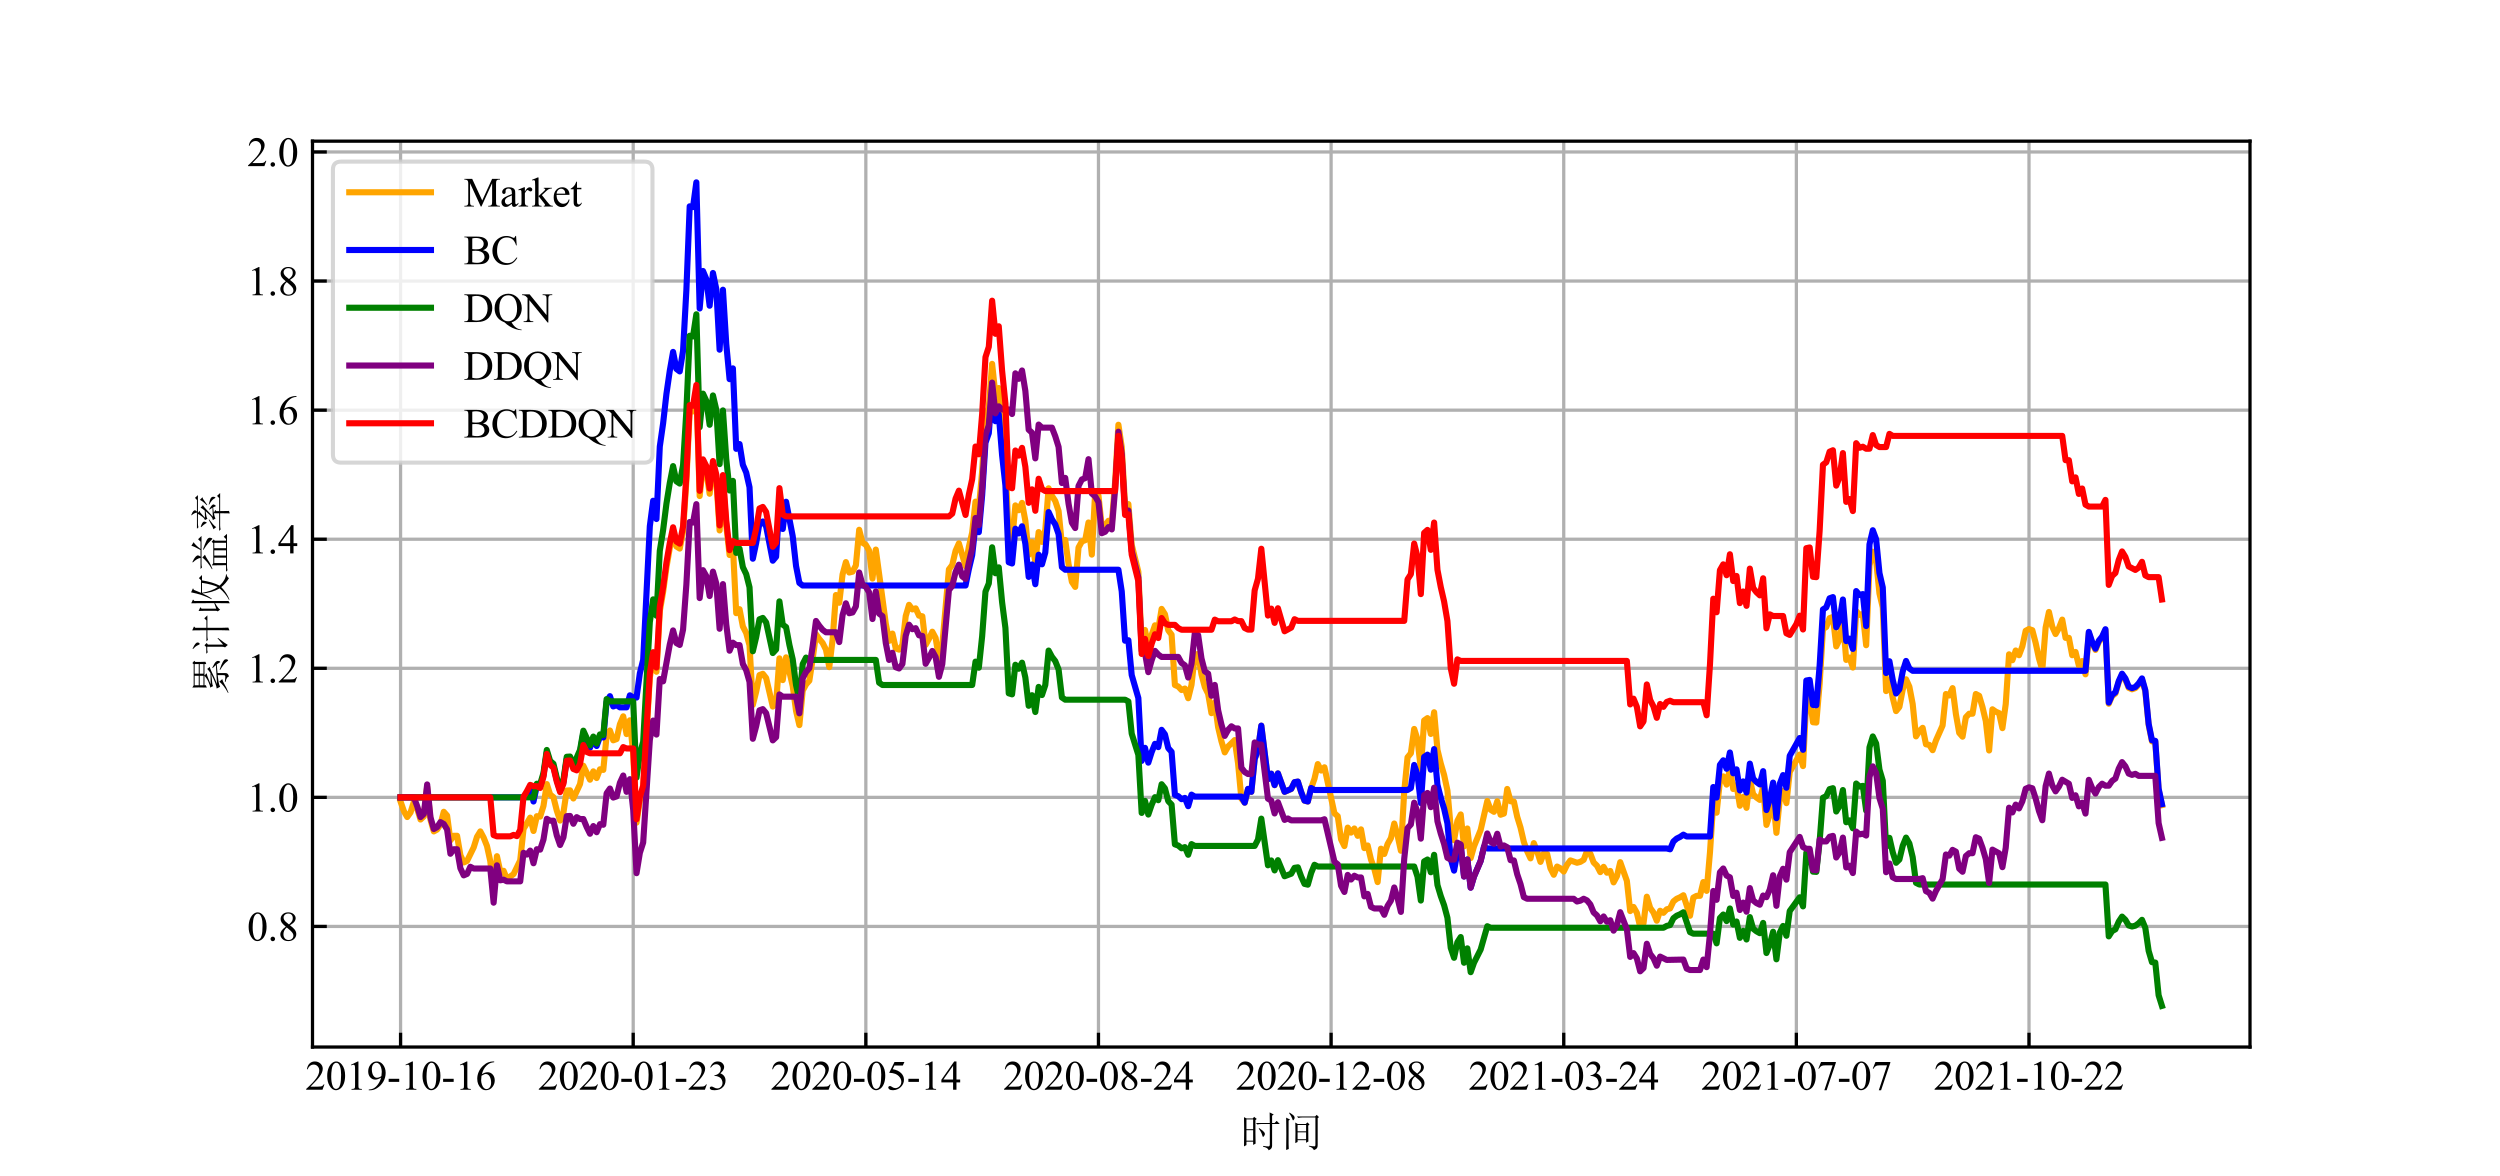 <?xml version="1.0" encoding="utf-8" standalone="no"?>
<!DOCTYPE svg PUBLIC "-//W3C//DTD SVG 1.1//EN"
  "http://www.w3.org/Graphics/SVG/1.1/DTD/svg11.dtd">
<svg xmlns:xlink="http://www.w3.org/1999/xlink" width="612pt" height="288pt" viewBox="0 0 612 288" xmlns="http://www.w3.org/2000/svg" version="1.1">
 <defs>
  <style type="text/css">*{stroke-linejoin: round; stroke-linecap: butt}</style>
 </defs>
 <g id="figure_1">
  <g id="patch_1">
   <path d="M 0 288 
L 612 288 
L 612 0 
L 0 0 
z
" style="fill: #ffffff"/>
  </g>
  <g id="axes_1">
   <g id="patch_2">
    <path d="M 76.5 256.32 
L 550.8 256.32 
L 550.8 34.56 
L 76.5 34.56 
z
" style="fill: #ffffff"/>
   </g>
   <g id="matplotlib.axis_1">
    <g id="xtick_1">
     <g id="line2d_1">
      <path d="M 98.059 256.32 
L 98.059 34.56 
" clip-path="url(#p38c2f31973)" style="fill: none; stroke: #b0b0b0; stroke-width: 0.8; stroke-linecap: square"/>
     </g>
     <g id="line2d_2">
      <defs>
       <path id="m9f8563cdb2" d="M 0 0 
L 0 -3.5 
" style="stroke: #000000; stroke-width: 0.8"/>
      </defs>
      <g>
       <use xlink:href="#m9f8563cdb2" x="98.059" y="256.32" style="stroke: #000000; stroke-width: 0.8"/>
      </g>
     </g>
     <g id="text_1">
      <!-- 2019-10-16 -->
      <g transform="translate(74.729 266.764)scale(0.1 -0.1)">
       <defs>
        <path id="TimesNewRomanPSMT-32" d="M 2934 816 
L 2638 0 
L 138 0 
L 138 116 
Q 1241 1122 1691 1759 
Q 2141 2397 2141 2925 
Q 2141 3328 1894 3587 
Q 1647 3847 1303 3847 
Q 991 3847 742 3664 
Q 494 3481 375 3128 
L 259 3128 
Q 338 3706 661 4015 
Q 984 4325 1469 4325 
Q 1984 4325 2329 3994 
Q 2675 3663 2675 3213 
Q 2675 2891 2525 2569 
Q 2294 2063 1775 1497 
Q 997 647 803 472 
L 1909 472 
Q 2247 472 2383 497 
Q 2519 522 2628 598 
Q 2738 675 2819 816 
L 2934 816 
z
" transform="scale(0.016)"/>
        <path id="TimesNewRomanPSMT-30" d="M 231 2094 
Q 231 2819 450 3342 
Q 669 3866 1031 4122 
Q 1313 4325 1613 4325 
Q 2100 4325 2488 3828 
Q 2972 3213 2972 2159 
Q 2972 1422 2759 906 
Q 2547 391 2217 158 
Q 1888 -75 1581 -75 
Q 975 -75 572 641 
Q 231 1244 231 2094 
z
M 844 2016 
Q 844 1141 1059 588 
Q 1238 122 1591 122 
Q 1759 122 1940 273 
Q 2122 425 2216 781 
Q 2359 1319 2359 2297 
Q 2359 3022 2209 3506 
Q 2097 3866 1919 4016 
Q 1791 4119 1609 4119 
Q 1397 4119 1231 3928 
Q 1006 3669 925 3112 
Q 844 2556 844 2016 
z
" transform="scale(0.016)"/>
        <path id="TimesNewRomanPSMT-31" d="M 750 3822 
L 1781 4325 
L 1884 4325 
L 1884 747 
Q 1884 391 1914 303 
Q 1944 216 2037 169 
Q 2131 122 2419 116 
L 2419 0 
L 825 0 
L 825 116 
Q 1125 122 1212 167 
Q 1300 213 1334 289 
Q 1369 366 1369 747 
L 1369 3034 
Q 1369 3497 1338 3628 
Q 1316 3728 1258 3775 
Q 1200 3822 1119 3822 
Q 1003 3822 797 3725 
L 750 3822 
z
" transform="scale(0.016)"/>
        <path id="TimesNewRomanPSMT-39" d="M 338 -88 
L 338 28 
Q 744 34 1094 217 
Q 1444 400 1770 856 
Q 2097 1313 2225 1859 
Q 1734 1544 1338 1544 
Q 891 1544 572 1889 
Q 253 2234 253 2806 
Q 253 3363 572 3797 
Q 956 4325 1575 4325 
Q 2097 4325 2469 3894 
Q 2925 3359 2925 2575 
Q 2925 1869 2578 1258 
Q 2231 647 1613 244 
Q 1109 -88 516 -88 
L 338 -88 
z
M 2275 2091 
Q 2331 2497 2331 2741 
Q 2331 3044 2228 3395 
Q 2125 3747 1936 3934 
Q 1747 4122 1506 4122 
Q 1228 4122 1018 3872 
Q 809 3622 809 3128 
Q 809 2469 1088 2097 
Q 1291 1828 1588 1828 
Q 1731 1828 1928 1897 
Q 2125 1966 2275 2091 
z
" transform="scale(0.016)"/>
        <path id="TimesNewRomanPSMT-2d" d="M 259 1672 
L 1875 1672 
L 1875 1200 
L 259 1200 
L 259 1672 
z
" transform="scale(0.016)"/>
        <path id="TimesNewRomanPSMT-36" d="M 2869 4325 
L 2869 4209 
Q 2456 4169 2195 4045 
Q 1934 3922 1679 3669 
Q 1425 3416 1258 3105 
Q 1091 2794 978 2366 
Q 1428 2675 1881 2675 
Q 2316 2675 2634 2325 
Q 2953 1975 2953 1425 
Q 2953 894 2631 456 
Q 2244 -75 1606 -75 
Q 1172 -75 869 213 
Q 275 772 275 1663 
Q 275 2231 503 2743 
Q 731 3256 1154 3653 
Q 1578 4050 1965 4187 
Q 2353 4325 2688 4325 
L 2869 4325 
z
M 925 2138 
Q 869 1716 869 1456 
Q 869 1156 980 804 
Q 1091 453 1309 247 
Q 1469 100 1697 100 
Q 1969 100 2183 356 
Q 2397 613 2397 1088 
Q 2397 1622 2184 2012 
Q 1972 2403 1581 2403 
Q 1463 2403 1327 2353 
Q 1191 2303 925 2138 
z
" transform="scale(0.016)"/>
       </defs>
       <use xlink:href="#TimesNewRomanPSMT-32"/>
       <use xlink:href="#TimesNewRomanPSMT-30" x="50"/>
       <use xlink:href="#TimesNewRomanPSMT-31" x="100"/>
       <use xlink:href="#TimesNewRomanPSMT-39" x="150"/>
       <use xlink:href="#TimesNewRomanPSMT-2d" x="200"/>
       <use xlink:href="#TimesNewRomanPSMT-31" x="233.301"/>
       <use xlink:href="#TimesNewRomanPSMT-30" x="283.301"/>
       <use xlink:href="#TimesNewRomanPSMT-2d" x="333.301"/>
       <use xlink:href="#TimesNewRomanPSMT-31" x="366.602"/>
       <use xlink:href="#TimesNewRomanPSMT-36" x="416.602"/>
      </g>
     </g>
    </g>
    <g id="xtick_2">
     <g id="line2d_3">
      <path d="M 155.008 256.32 
L 155.008 34.56 
" clip-path="url(#p38c2f31973)" style="fill: none; stroke: #b0b0b0; stroke-width: 0.8; stroke-linecap: square"/>
     </g>
     <g id="line2d_4">
      <g>
       <use xlink:href="#m9f8563cdb2" x="155.008" y="256.32" style="stroke: #000000; stroke-width: 0.8"/>
      </g>
     </g>
     <g id="text_2">
      <!-- 2020-01-23 -->
      <g transform="translate(131.678 266.764)scale(0.1 -0.1)">
       <defs>
        <path id="TimesNewRomanPSMT-33" d="M 325 3431 
Q 506 3859 782 4092 
Q 1059 4325 1472 4325 
Q 1981 4325 2253 3994 
Q 2459 3747 2459 3466 
Q 2459 3003 1878 2509 
Q 2269 2356 2469 2072 
Q 2669 1788 2669 1403 
Q 2669 853 2319 450 
Q 1863 -75 997 -75 
Q 569 -75 414 31 
Q 259 138 259 259 
Q 259 350 332 419 
Q 406 488 509 488 
Q 588 488 669 463 
Q 722 447 909 348 
Q 1097 250 1169 231 
Q 1284 197 1416 197 
Q 1734 197 1970 444 
Q 2206 691 2206 1028 
Q 2206 1275 2097 1509 
Q 2016 1684 1919 1775 
Q 1784 1900 1550 2001 
Q 1316 2103 1072 2103 
L 972 2103 
L 972 2197 
Q 1219 2228 1467 2375 
Q 1716 2522 1828 2728 
Q 1941 2934 1941 3181 
Q 1941 3503 1739 3701 
Q 1538 3900 1238 3900 
Q 753 3900 428 3381 
L 325 3431 
z
" transform="scale(0.016)"/>
       </defs>
       <use xlink:href="#TimesNewRomanPSMT-32"/>
       <use xlink:href="#TimesNewRomanPSMT-30" x="50"/>
       <use xlink:href="#TimesNewRomanPSMT-32" x="100"/>
       <use xlink:href="#TimesNewRomanPSMT-30" x="150"/>
       <use xlink:href="#TimesNewRomanPSMT-2d" x="200"/>
       <use xlink:href="#TimesNewRomanPSMT-30" x="233.301"/>
       <use xlink:href="#TimesNewRomanPSMT-31" x="283.301"/>
       <use xlink:href="#TimesNewRomanPSMT-2d" x="333.301"/>
       <use xlink:href="#TimesNewRomanPSMT-32" x="366.602"/>
       <use xlink:href="#TimesNewRomanPSMT-33" x="416.602"/>
      </g>
     </g>
    </g>
    <g id="xtick_3">
     <g id="line2d_5">
      <path d="M 211.956 256.32 
L 211.956 34.56 
" clip-path="url(#p38c2f31973)" style="fill: none; stroke: #b0b0b0; stroke-width: 0.8; stroke-linecap: square"/>
     </g>
     <g id="line2d_6">
      <g>
       <use xlink:href="#m9f8563cdb2" x="211.956" y="256.32" style="stroke: #000000; stroke-width: 0.8"/>
      </g>
     </g>
     <g id="text_3">
      <!-- 2020-05-14 -->
      <g transform="translate(188.626 266.764)scale(0.1 -0.1)">
       <defs>
        <path id="TimesNewRomanPSMT-35" d="M 2778 4238 
L 2534 3706 
L 1259 3706 
L 981 3138 
Q 1809 3016 2294 2522 
Q 2709 2097 2709 1522 
Q 2709 1188 2573 903 
Q 2438 619 2231 419 
Q 2025 219 1772 97 
Q 1413 -75 1034 -75 
Q 653 -75 479 54 
Q 306 184 306 341 
Q 306 428 378 495 
Q 450 563 559 563 
Q 641 563 702 538 
Q 763 513 909 409 
Q 1144 247 1384 247 
Q 1750 247 2026 523 
Q 2303 800 2303 1197 
Q 2303 1581 2056 1914 
Q 1809 2247 1375 2428 
Q 1034 2569 447 2591 
L 1259 4238 
L 2778 4238 
z
" transform="scale(0.016)"/>
        <path id="TimesNewRomanPSMT-34" d="M 2978 1563 
L 2978 1119 
L 2409 1119 
L 2409 0 
L 1894 0 
L 1894 1119 
L 100 1119 
L 100 1519 
L 2066 4325 
L 2409 4325 
L 2409 1563 
L 2978 1563 
z
M 1894 1563 
L 1894 3666 
L 406 1563 
L 1894 1563 
z
" transform="scale(0.016)"/>
       </defs>
       <use xlink:href="#TimesNewRomanPSMT-32"/>
       <use xlink:href="#TimesNewRomanPSMT-30" x="50"/>
       <use xlink:href="#TimesNewRomanPSMT-32" x="100"/>
       <use xlink:href="#TimesNewRomanPSMT-30" x="150"/>
       <use xlink:href="#TimesNewRomanPSMT-2d" x="200"/>
       <use xlink:href="#TimesNewRomanPSMT-30" x="233.301"/>
       <use xlink:href="#TimesNewRomanPSMT-35" x="283.301"/>
       <use xlink:href="#TimesNewRomanPSMT-2d" x="333.301"/>
       <use xlink:href="#TimesNewRomanPSMT-31" x="366.602"/>
       <use xlink:href="#TimesNewRomanPSMT-34" x="416.602"/>
      </g>
     </g>
    </g>
    <g id="xtick_4">
     <g id="line2d_7">
      <path d="M 268.905 256.32 
L 268.905 34.56 
" clip-path="url(#p38c2f31973)" style="fill: none; stroke: #b0b0b0; stroke-width: 0.8; stroke-linecap: square"/>
     </g>
     <g id="line2d_8">
      <g>
       <use xlink:href="#m9f8563cdb2" x="268.905" y="256.32" style="stroke: #000000; stroke-width: 0.8"/>
      </g>
     </g>
     <g id="text_4">
      <!-- 2020-08-24 -->
      <g transform="translate(245.575 266.764)scale(0.1 -0.1)">
       <defs>
        <path id="TimesNewRomanPSMT-38" d="M 1228 2134 
Q 725 2547 579 2797 
Q 434 3047 434 3316 
Q 434 3728 753 4026 
Q 1072 4325 1600 4325 
Q 2113 4325 2425 4047 
Q 2738 3769 2738 3413 
Q 2738 3175 2569 2928 
Q 2400 2681 1866 2347 
Q 2416 1922 2594 1678 
Q 2831 1359 2831 1006 
Q 2831 559 2490 242 
Q 2150 -75 1597 -75 
Q 994 -75 656 303 
Q 388 606 388 966 
Q 388 1247 577 1523 
Q 766 1800 1228 2134 
z
M 1719 2469 
Q 2094 2806 2194 3001 
Q 2294 3197 2294 3444 
Q 2294 3772 2109 3958 
Q 1925 4144 1606 4144 
Q 1288 4144 1088 3959 
Q 888 3775 888 3528 
Q 888 3366 970 3203 
Q 1053 3041 1206 2894 
L 1719 2469 
z
M 1375 2016 
Q 1116 1797 991 1539 
Q 866 1281 866 981 
Q 866 578 1086 336 
Q 1306 94 1647 94 
Q 1984 94 2187 284 
Q 2391 475 2391 747 
Q 2391 972 2272 1150 
Q 2050 1481 1375 2016 
z
" transform="scale(0.016)"/>
       </defs>
       <use xlink:href="#TimesNewRomanPSMT-32"/>
       <use xlink:href="#TimesNewRomanPSMT-30" x="50"/>
       <use xlink:href="#TimesNewRomanPSMT-32" x="100"/>
       <use xlink:href="#TimesNewRomanPSMT-30" x="150"/>
       <use xlink:href="#TimesNewRomanPSMT-2d" x="200"/>
       <use xlink:href="#TimesNewRomanPSMT-30" x="233.301"/>
       <use xlink:href="#TimesNewRomanPSMT-38" x="283.301"/>
       <use xlink:href="#TimesNewRomanPSMT-2d" x="333.301"/>
       <use xlink:href="#TimesNewRomanPSMT-32" x="366.602"/>
       <use xlink:href="#TimesNewRomanPSMT-34" x="416.602"/>
      </g>
     </g>
    </g>
    <g id="xtick_5">
     <g id="line2d_9">
      <path d="M 325.853 256.32 
L 325.853 34.56 
" clip-path="url(#p38c2f31973)" style="fill: none; stroke: #b0b0b0; stroke-width: 0.8; stroke-linecap: square"/>
     </g>
     <g id="line2d_10">
      <g>
       <use xlink:href="#m9f8563cdb2" x="325.853" y="256.32" style="stroke: #000000; stroke-width: 0.8"/>
      </g>
     </g>
     <g id="text_5">
      <!-- 2020-12-08 -->
      <g transform="translate(302.524 266.764)scale(0.1 -0.1)">
       <use xlink:href="#TimesNewRomanPSMT-32"/>
       <use xlink:href="#TimesNewRomanPSMT-30" x="50"/>
       <use xlink:href="#TimesNewRomanPSMT-32" x="100"/>
       <use xlink:href="#TimesNewRomanPSMT-30" x="150"/>
       <use xlink:href="#TimesNewRomanPSMT-2d" x="200"/>
       <use xlink:href="#TimesNewRomanPSMT-31" x="233.301"/>
       <use xlink:href="#TimesNewRomanPSMT-32" x="283.301"/>
       <use xlink:href="#TimesNewRomanPSMT-2d" x="333.301"/>
       <use xlink:href="#TimesNewRomanPSMT-30" x="366.602"/>
       <use xlink:href="#TimesNewRomanPSMT-38" x="416.602"/>
      </g>
     </g>
    </g>
    <g id="xtick_6">
     <g id="line2d_11">
      <path d="M 382.802 256.32 
L 382.802 34.56 
" clip-path="url(#p38c2f31973)" style="fill: none; stroke: #b0b0b0; stroke-width: 0.8; stroke-linecap: square"/>
     </g>
     <g id="line2d_12">
      <g>
       <use xlink:href="#m9f8563cdb2" x="382.802" y="256.32" style="stroke: #000000; stroke-width: 0.8"/>
      </g>
     </g>
     <g id="text_6">
      <!-- 2021-03-24 -->
      <g transform="translate(359.472 266.764)scale(0.1 -0.1)">
       <use xlink:href="#TimesNewRomanPSMT-32"/>
       <use xlink:href="#TimesNewRomanPSMT-30" x="50"/>
       <use xlink:href="#TimesNewRomanPSMT-32" x="100"/>
       <use xlink:href="#TimesNewRomanPSMT-31" x="150"/>
       <use xlink:href="#TimesNewRomanPSMT-2d" x="200"/>
       <use xlink:href="#TimesNewRomanPSMT-30" x="233.301"/>
       <use xlink:href="#TimesNewRomanPSMT-33" x="283.301"/>
       <use xlink:href="#TimesNewRomanPSMT-2d" x="333.301"/>
       <use xlink:href="#TimesNewRomanPSMT-32" x="366.602"/>
       <use xlink:href="#TimesNewRomanPSMT-34" x="416.602"/>
      </g>
     </g>
    </g>
    <g id="xtick_7">
     <g id="line2d_13">
      <path d="M 439.75 256.32 
L 439.75 34.56 
" clip-path="url(#p38c2f31973)" style="fill: none; stroke: #b0b0b0; stroke-width: 0.8; stroke-linecap: square"/>
     </g>
     <g id="line2d_14">
      <g>
       <use xlink:href="#m9f8563cdb2" x="439.75" y="256.32" style="stroke: #000000; stroke-width: 0.8"/>
      </g>
     </g>
     <g id="text_7">
      <!-- 2021-07-07 -->
      <g transform="translate(416.421 266.764)scale(0.1 -0.1)">
       <defs>
        <path id="TimesNewRomanPSMT-37" d="M 644 4238 
L 2916 4238 
L 2916 4119 
L 1503 -88 
L 1153 -88 
L 2419 3728 
L 1253 3728 
Q 900 3728 750 3644 
Q 488 3500 328 3200 
L 238 3234 
L 644 4238 
z
" transform="scale(0.016)"/>
       </defs>
       <use xlink:href="#TimesNewRomanPSMT-32"/>
       <use xlink:href="#TimesNewRomanPSMT-30" x="50"/>
       <use xlink:href="#TimesNewRomanPSMT-32" x="100"/>
       <use xlink:href="#TimesNewRomanPSMT-31" x="150"/>
       <use xlink:href="#TimesNewRomanPSMT-2d" x="200"/>
       <use xlink:href="#TimesNewRomanPSMT-30" x="233.301"/>
       <use xlink:href="#TimesNewRomanPSMT-37" x="283.301"/>
       <use xlink:href="#TimesNewRomanPSMT-2d" x="333.301"/>
       <use xlink:href="#TimesNewRomanPSMT-30" x="366.602"/>
       <use xlink:href="#TimesNewRomanPSMT-37" x="416.602"/>
      </g>
     </g>
    </g>
    <g id="xtick_8">
     <g id="line2d_15">
      <path d="M 496.699 256.32 
L 496.699 34.56 
" clip-path="url(#p38c2f31973)" style="fill: none; stroke: #b0b0b0; stroke-width: 0.8; stroke-linecap: square"/>
     </g>
     <g id="line2d_16">
      <g>
       <use xlink:href="#m9f8563cdb2" x="496.699" y="256.32" style="stroke: #000000; stroke-width: 0.8"/>
      </g>
     </g>
     <g id="text_8">
      <!-- 2021-10-22 -->
      <g transform="translate(473.369 266.764)scale(0.1 -0.1)">
       <use xlink:href="#TimesNewRomanPSMT-32"/>
       <use xlink:href="#TimesNewRomanPSMT-30" x="50"/>
       <use xlink:href="#TimesNewRomanPSMT-32" x="100"/>
       <use xlink:href="#TimesNewRomanPSMT-31" x="150"/>
       <use xlink:href="#TimesNewRomanPSMT-2d" x="200"/>
       <use xlink:href="#TimesNewRomanPSMT-31" x="233.301"/>
       <use xlink:href="#TimesNewRomanPSMT-30" x="283.301"/>
       <use xlink:href="#TimesNewRomanPSMT-2d" x="333.301"/>
       <use xlink:href="#TimesNewRomanPSMT-32" x="366.602"/>
       <use xlink:href="#TimesNewRomanPSMT-32" x="416.602"/>
      </g>
     </g>
    </g>
    <g id="text_9">
     <!-- 时间 -->
     <g transform="translate(303.65 280.676)scale(0.1 -0.1)">
      <defs>
       <path id="SimSun-65f6" d="M 4500 3600 
Q 4500 4575 4475 5225 
L 5100 4900 
L 4850 4725 
L 4850 3600 
L 5225 3600 
L 5550 3925 
L 6025 3450 
L 4850 3450 
L 4850 100 
Q 4850 -375 4300 -575 
Q 4275 -200 3475 -25 
L 3475 100 
Q 4150 0 4325 25 
Q 4500 50 4500 325 
L 4500 3450 
L 3200 3450 
Q 2875 3450 2600 3375 
L 2375 3600 
L 4500 3600 
z
M 2875 2825 
Q 3525 2375 3637 2200 
Q 3750 2025 3750 1925 
Q 3750 1800 3637 1637 
Q 3525 1475 3475 1475 
Q 3400 1475 3325 1775 
Q 3200 2225 2800 2750 
L 2875 2825 
z
M 925 4150 
L 925 2650 
L 1950 2650 
L 1950 4150 
L 925 4150 
z
M 925 2500 
L 925 900 
L 1950 900 
L 1950 2500 
L 925 2500 
z
M 2300 2000 
Q 2300 800 2325 450 
L 1950 250 
L 1950 750 
L 925 750 
L 925 225 
L 550 25 
Q 575 825 575 2425 
Q 575 4025 550 4500 
L 950 4300 
L 1900 4300 
L 2100 4550 
L 2500 4225 
L 2300 4050 
L 2300 2000 
z
" transform="scale(0.016)"/>
       <path id="SimSun-95f4" d="M 2150 525 
Q 2175 1325 2175 2112 
Q 2175 2900 2150 3675 
L 2525 3450 
L 3750 3450 
L 4000 3700 
L 4325 3375 
L 4125 3200 
Q 4125 1550 4150 775 
L 3800 575 
L 3800 975 
L 2500 975 
L 2500 700 
L 2150 525 
z
M 2500 3300 
L 2500 2325 
L 3800 2325 
L 3800 3300 
L 2500 3300 
z
M 2500 2175 
L 2500 1125 
L 3800 1125 
L 3800 2175 
L 2500 2175 
z
M 1275 5200 
Q 1850 4825 1950 4675 
Q 2050 4525 2050 4425 
Q 2050 4275 1950 4137 
Q 1850 4000 1825 4000 
Q 1750 4000 1675 4275 
Q 1550 4650 1200 5125 
L 1275 5200 
z
M 1125 425 
Q 1125 25 1150 -375 
L 750 -525 
Q 775 -150 775 1950 
Q 775 4050 750 4425 
L 1350 4125 
L 1125 3975 
L 1125 425 
z
M 4225 125 
Q 5025 0 5125 37 
Q 5225 75 5225 250 
L 5225 4450 
L 3225 4450 
Q 2900 4450 2625 4375 
L 2400 4600 
L 5175 4600 
L 5425 4850 
L 5775 4500 
L 5575 4350 
L 5575 225 
Q 5575 -100 5462 -250 
Q 5350 -400 5000 -550 
Q 4800 -125 4225 25 
L 4225 125 
z
" transform="scale(0.016)"/>
      </defs>
      <use xlink:href="#SimSun-65f6"/>
      <use xlink:href="#SimSun-95f4" x="100"/>
     </g>
    </g>
   </g>
   <g id="matplotlib.axis_2">
    <g id="ytick_1">
     <g id="line2d_17">
      <path d="M 76.5 226.793 
L 550.8 226.793 
" clip-path="url(#p38c2f31973)" style="fill: none; stroke: #b0b0b0; stroke-width: 0.8; stroke-linecap: square"/>
     </g>
     <g id="line2d_18">
      <defs>
       <path id="mb5f639394c" d="M 0 0 
L 3.5 0 
" style="stroke: #000000; stroke-width: 0.8"/>
      </defs>
      <g>
       <use xlink:href="#mb5f639394c" x="76.5" y="226.793" style="stroke: #000000; stroke-width: 0.8"/>
      </g>
     </g>
     <g id="text_10">
      <!-- 0.8 -->
      <g transform="translate(60.5 230.264)scale(0.1 -0.1)">
       <defs>
        <path id="TimesNewRomanPSMT-2e" d="M 800 606 
Q 947 606 1047 504 
Q 1147 403 1147 259 
Q 1147 116 1045 14 
Q 944 -88 800 -88 
Q 656 -88 554 14 
Q 453 116 453 259 
Q 453 406 554 506 
Q 656 606 800 606 
z
" transform="scale(0.016)"/>
       </defs>
       <use xlink:href="#TimesNewRomanPSMT-30"/>
       <use xlink:href="#TimesNewRomanPSMT-2e" x="50"/>
       <use xlink:href="#TimesNewRomanPSMT-38" x="75"/>
      </g>
     </g>
    </g>
    <g id="ytick_2">
     <g id="line2d_19">
      <path d="M 76.5 195.195 
L 550.8 195.195 
" clip-path="url(#p38c2f31973)" style="fill: none; stroke: #b0b0b0; stroke-width: 0.8; stroke-linecap: square"/>
     </g>
     <g id="line2d_20">
      <g>
       <use xlink:href="#mb5f639394c" x="76.5" y="195.195" style="stroke: #000000; stroke-width: 0.8"/>
      </g>
     </g>
     <g id="text_11">
      <!-- 1.0 -->
      <g transform="translate(60.5 198.667)scale(0.1 -0.1)">
       <use xlink:href="#TimesNewRomanPSMT-31"/>
       <use xlink:href="#TimesNewRomanPSMT-2e" x="50"/>
       <use xlink:href="#TimesNewRomanPSMT-30" x="75"/>
      </g>
     </g>
    </g>
    <g id="ytick_3">
     <g id="line2d_21">
      <path d="M 76.5 163.597 
L 550.8 163.597 
" clip-path="url(#p38c2f31973)" style="fill: none; stroke: #b0b0b0; stroke-width: 0.8; stroke-linecap: square"/>
     </g>
     <g id="line2d_22">
      <g>
       <use xlink:href="#mb5f639394c" x="76.5" y="163.597" style="stroke: #000000; stroke-width: 0.8"/>
      </g>
     </g>
     <g id="text_12">
      <!-- 1.2 -->
      <g transform="translate(60.5 167.069)scale(0.1 -0.1)">
       <use xlink:href="#TimesNewRomanPSMT-31"/>
       <use xlink:href="#TimesNewRomanPSMT-2e" x="50"/>
       <use xlink:href="#TimesNewRomanPSMT-32" x="75"/>
      </g>
     </g>
    </g>
    <g id="ytick_4">
     <g id="line2d_23">
      <path d="M 76.5 131.999 
L 550.8 131.999 
" clip-path="url(#p38c2f31973)" style="fill: none; stroke: #b0b0b0; stroke-width: 0.8; stroke-linecap: square"/>
     </g>
     <g id="line2d_24">
      <g>
       <use xlink:href="#mb5f639394c" x="76.5" y="131.999" style="stroke: #000000; stroke-width: 0.8"/>
      </g>
     </g>
     <g id="text_13">
      <!-- 1.4 -->
      <g transform="translate(60.5 135.471)scale(0.1 -0.1)">
       <use xlink:href="#TimesNewRomanPSMT-31"/>
       <use xlink:href="#TimesNewRomanPSMT-2e" x="50"/>
       <use xlink:href="#TimesNewRomanPSMT-34" x="75"/>
      </g>
     </g>
    </g>
    <g id="ytick_5">
     <g id="line2d_25">
      <path d="M 76.5 100.401 
L 550.8 100.401 
" clip-path="url(#p38c2f31973)" style="fill: none; stroke: #b0b0b0; stroke-width: 0.8; stroke-linecap: square"/>
     </g>
     <g id="line2d_26">
      <g>
       <use xlink:href="#mb5f639394c" x="76.5" y="100.401" style="stroke: #000000; stroke-width: 0.8"/>
      </g>
     </g>
     <g id="text_14">
      <!-- 1.6 -->
      <g transform="translate(60.5 103.873)scale(0.1 -0.1)">
       <use xlink:href="#TimesNewRomanPSMT-31"/>
       <use xlink:href="#TimesNewRomanPSMT-2e" x="50"/>
       <use xlink:href="#TimesNewRomanPSMT-36" x="75"/>
      </g>
     </g>
    </g>
    <g id="ytick_6">
     <g id="line2d_27">
      <path d="M 76.5 68.803 
L 550.8 68.803 
" clip-path="url(#p38c2f31973)" style="fill: none; stroke: #b0b0b0; stroke-width: 0.8; stroke-linecap: square"/>
     </g>
     <g id="line2d_28">
      <g>
       <use xlink:href="#mb5f639394c" x="76.5" y="68.803" style="stroke: #000000; stroke-width: 0.8"/>
      </g>
     </g>
     <g id="text_15">
      <!-- 1.8 -->
      <g transform="translate(60.5 72.275)scale(0.1 -0.1)">
       <use xlink:href="#TimesNewRomanPSMT-31"/>
       <use xlink:href="#TimesNewRomanPSMT-2e" x="50"/>
       <use xlink:href="#TimesNewRomanPSMT-38" x="75"/>
      </g>
     </g>
    </g>
    <g id="ytick_7">
     <g id="line2d_29">
      <path d="M 76.5 37.205 
L 550.8 37.205 
" clip-path="url(#p38c2f31973)" style="fill: none; stroke: #b0b0b0; stroke-width: 0.8; stroke-linecap: square"/>
     </g>
     <g id="line2d_30">
      <g>
       <use xlink:href="#mb5f639394c" x="76.5" y="37.205" style="stroke: #000000; stroke-width: 0.8"/>
      </g>
     </g>
     <g id="text_16">
      <!-- 2.0 -->
      <g transform="translate(60.5 40.677)scale(0.1 -0.1)">
       <use xlink:href="#TimesNewRomanPSMT-32"/>
       <use xlink:href="#TimesNewRomanPSMT-2e" x="50"/>
       <use xlink:href="#TimesNewRomanPSMT-30" x="75"/>
      </g>
     </g>
    </g>
    <g id="text_17">
     <!-- 累计收益率 -->
     <g transform="translate(55.211 170.44)rotate(-90)scale(0.1 -0.1)">
      <defs>
       <path id="SimSun-7d2f" d="M 1675 4725 
L 1675 4100 
L 3125 4100 
L 3125 4725 
L 1675 4725 
z
M 3450 4725 
L 3450 4100 
L 4925 4100 
L 4925 4725 
L 3450 4725 
z
M 1675 3950 
L 1675 3375 
L 3125 3375 
L 3125 3950 
L 1675 3950 
z
M 3450 3950 
L 3450 3375 
L 4925 3375 
L 4925 3950 
L 3450 3950 
z
M 5250 4625 
Q 5250 4275 5250 3875 
Q 5250 3475 5275 3075 
L 4925 2950 
L 4925 3225 
L 1675 3225 
L 1675 3000 
L 1325 2875 
Q 1350 3500 1350 4125 
Q 1350 4750 1325 5075 
L 1675 4875 
L 4900 4875 
L 5075 5075 
L 5425 4775 
L 5250 4625 
z
M 3525 2875 
Q 3225 2850 2875 2700 
Q 2525 2550 1825 2275 
L 3550 2300 
Q 3925 2550 4175 2800 
L 4500 2400 
Q 4275 2400 3675 2100 
Q 3050 1775 1875 1300 
L 4775 1475 
Q 4550 1725 4300 1975 
L 4375 2025 
Q 5100 1675 5262 1487 
Q 5425 1300 5412 1150 
Q 5400 1000 5337 900 
Q 5275 800 5250 800 
Q 5200 800 5125 950 
Q 5000 1150 4875 1350 
L 3550 1225 
L 3550 100 
Q 3575 -425 3000 -525 
Q 3000 -175 2200 0 
L 2200 100 
Q 2900 25 3062 37 
Q 3225 50 3225 325 
L 3225 1200 
Q 2750 1150 2250 1075 
Q 1750 1000 1450 825 
L 1175 1350 
Q 1550 1400 2000 1562 
Q 2450 1725 3375 2175 
Q 2300 2075 2000 2037 
Q 1700 2000 1550 1900 
L 1325 2350 
Q 1625 2350 2200 2612 
Q 2775 2875 3150 3250 
L 3525 2875 
z
M 2625 500 
Q 2325 450 1850 175 
Q 1375 -125 550 -450 
L 500 -375 
Q 1125 -50 1562 300 
Q 2000 650 2225 950 
L 2625 500 
z
M 4075 900 
Q 5000 575 5312 387 
Q 5625 200 5650 12 
Q 5675 -175 5612 -287 
Q 5550 -400 5525 -400 
Q 5425 -400 5250 -150 
Q 4975 250 4025 825 
L 4075 900 
z
" transform="scale(0.016)"/>
       <path id="SimSun-8ba1" d="M 975 4975 
L 1000 5050 
Q 1550 4800 1762 4625 
Q 1975 4450 1975 4275 
Q 1975 4100 1887 4025 
Q 1800 3950 1775 3950 
Q 1650 3950 1550 4250 
Q 1375 4625 975 4975 
z
M 1650 375 
L 2625 1225 
L 2675 1150 
Q 1800 25 1600 -350 
L 1225 75 
Q 1325 225 1325 550 
L 1325 2800 
L 675 2800 
L 900 2800 
Q 750 2800 475 2725 
L 250 2950 
L 1275 2950 
L 1550 3225 
L 1900 2875 
L 1650 2700 
L 1650 375 
z
M 3850 2925 
Q 3850 4600 3825 5100 
L 4425 4825 
L 4225 4625 
L 4225 2925 
L 5350 2925 
L 5675 3250 
L 6125 2775 
L 4225 2775 
L 4225 500 
Q 4225 0 4250 -425 
L 3825 -600 
Q 3850 175 3850 575 
L 3850 2775 
L 2575 2775 
L 2950 2775 
Q 2650 2775 2375 2700 
L 2150 2925 
L 3850 2925 
z
" transform="scale(0.016)"/>
       <path id="SimSun-6536" d="M 3325 3600 
Q 3575 2100 4200 1200 
Q 4600 1950 4850 3600 
L 3325 3600 
z
M 3400 5275 
L 4025 4975 
L 3775 4850 
Q 3575 4375 3325 3750 
L 5250 3750 
L 5575 4075 
L 6050 3600 
L 5225 3600 
Q 4975 2000 4425 900 
Q 5300 -25 6150 -75 
L 6150 -175 
Q 5750 -200 5575 -525 
Q 4750 -50 4200 650 
Q 3350 -175 2300 -600 
L 2250 -525 
Q 3225 -25 4000 900 
Q 3325 2100 3225 3550 
Q 2875 2725 2425 2100 
L 2350 2150 
Q 3050 3500 3400 5275 
z
M 575 1575 
L 575 3100 
Q 575 3600 550 4125 
L 1125 3850 
L 900 3675 
L 900 1425 
L 1750 1725 
Q 1750 4350 1725 5250 
L 2300 4975 
L 2075 4775 
L 2075 -450 
L 1725 -650 
Q 1750 375 1750 1600 
Q 975 1175 750 825 
L 475 1200 
Q 600 1325 575 1575 
z
" transform="scale(0.016)"/>
       <path id="SimSun-76ca" d="M 3900 1725 
L 3900 -75 
L 4725 -75 
L 4725 1725 
L 3900 1725 
z
M 1275 2100 
L 1625 1875 
L 4675 1875 
L 4875 2125 
L 5250 1800 
L 5050 1650 
L 5050 -75 
L 5300 -75 
L 5650 275 
L 6100 -225 
L 1125 -225 
Q 800 -225 525 -300 
L 300 -75 
L 1300 -75 
Q 1300 1475 1275 2100 
z
M 1625 1725 
L 1625 -75 
L 2450 -75 
L 2450 1725 
L 1625 1725 
z
M 2775 1725 
L 2775 -75 
L 3575 -75 
L 3575 1725 
L 2775 1725 
z
M 2475 3550 
L 2900 3150 
Q 2575 3025 2050 2675 
Q 1525 2300 725 2000 
L 675 2075 
Q 1875 2750 2475 3550 
z
M 3700 3450 
Q 4425 3200 4987 2950 
Q 5550 2700 5500 2362 
Q 5450 2025 5350 2025 
Q 5275 2025 5200 2125 
Q 4975 2375 4662 2650 
Q 4350 2925 3650 3375 
L 3700 3450 
z
M 1725 5000 
L 1775 5075 
Q 2375 4800 2587 4587 
Q 2800 4375 2800 4225 
Q 2800 4050 2600 3825 
L 3625 3825 
Q 4175 4800 4275 5225 
L 4825 4875 
Q 4475 4725 3775 3825 
L 4900 3825 
L 5275 4200 
L 5775 3675 
L 1550 3675 
Q 1225 3675 950 3600 
L 725 3825 
L 2425 3825 
Q 2325 4375 1725 5000 
z
" transform="scale(0.016)"/>
       <path id="SimSun-7387" d="M 875 3725 
L 925 3800 
Q 1375 3650 1550 3525 
Q 1725 3400 1725 3250 
Q 1725 3175 1662 3025 
Q 1600 2875 1550 2875 
Q 1500 2875 1425 3050 
Q 1275 3325 875 3725 
z
M 550 1850 
Q 875 1925 2000 2575 
L 2050 2500 
Q 1675 2225 1337 1937 
Q 1000 1650 875 1425 
L 550 1850 
z
M 5200 3450 
Q 4800 3150 4275 2800 
L 4225 2875 
Q 4775 3400 5050 3925 
L 5450 3525 
L 5200 3450 
z
M 4325 2500 
L 4350 2575 
Q 5225 2350 5375 2212 
Q 5525 2075 5525 1900 
Q 5525 1775 5487 1662 
Q 5450 1550 5400 1550 
Q 5325 1550 5200 1800 
Q 4975 2150 4325 2500 
z
M 3150 3900 
Q 2500 3300 2300 3150 
Q 2800 3150 3400 3175 
Q 3700 3500 3850 3825 
L 4250 3450 
Q 4050 3400 3450 2825 
Q 2850 2250 2475 1950 
Q 3150 1975 3850 2000 
Q 3750 2175 3550 2450 
L 3600 2500 
Q 4050 2250 4200 2100 
Q 4350 1950 4350 1850 
Q 4350 1775 4250 1625 
Q 4150 1475 4100 1475 
Q 4075 1475 4050 1550 
Q 4000 1700 3900 1900 
Q 3650 1875 3075 1800 
L 3500 1550 
L 3325 1425 
L 3325 975 
L 5325 975 
L 5650 1300 
L 6100 825 
L 3325 825 
Q 3325 -275 3350 -525 
L 2975 -650 
Q 3000 0 3000 825 
L 1125 825 
Q 800 825 525 750 
L 300 975 
L 3000 975 
L 3000 1775 
Q 2450 1700 2200 1525 
L 1950 1950 
Q 2275 1950 2675 2350 
Q 3075 2750 3325 3050 
Q 2400 2950 2150 2775 
L 1950 3175 
Q 2150 3150 2475 3575 
Q 2800 4000 2900 4225 
L 1450 4225 
Q 1125 4225 850 4150 
L 625 4375 
L 3100 4375 
Q 3050 4800 2675 5200 
L 2725 5250 
Q 3225 5050 3337 4912 
Q 3450 4775 3450 4700 
Q 3450 4550 3250 4375 
L 5025 4375 
L 5350 4675 
L 5775 4225 
L 3050 4225 
L 3375 3950 
L 3150 3900 
z
" transform="scale(0.016)"/>
      </defs>
      <use xlink:href="#SimSun-7d2f"/>
      <use xlink:href="#SimSun-8ba1" x="100"/>
      <use xlink:href="#SimSun-6536" x="200"/>
      <use xlink:href="#SimSun-76ca" x="300"/>
      <use xlink:href="#SimSun-7387" x="400"/>
     </g>
    </g>
   </g>
   <g id="line2d_31">
    <path d="M 98.059 196.23 
L 98.873 198.577 
L 99.686 200.006 
L 100.5 198.883 
L 101.313 196.281 
L 102.127 197.965 
L 102.94 200.618 
L 103.754 199.853 
L 104.567 192.658 
L 105.381 200.669 
L 106.195 203.527 
L 107.008 203.067 
L 107.822 201.843 
L 108.635 198.73 
L 109.449 199.649 
L 110.262 205.721 
L 111.076 204.598 
L 111.889 204.598 
L 112.703 209.343 
L 113.517 211.129 
L 114.33 210.772 
L 115.957 207.455 
L 116.771 204.853 
L 117.584 203.527 
L 118.398 205.057 
L 119.211 207.098 
L 120.025 210.823 
L 120.839 218.885 
L 121.652 209.599 
L 122.466 213.323 
L 123.279 213.17 
L 124.093 215.16 
L 125.72 213.987 
L 127.347 210.619 
L 128.16 202.914 
L 129.788 200.159 
L 130.601 203.424 
L 131.415 199.802 
L 132.228 199.904 
L 133.042 197.301 
L 133.855 191.944 
L 134.669 194.495 
L 135.482 195.158 
L 136.296 198.424 
L 137.11 200.873 
L 137.923 198.934 
L 138.737 193.526 
L 139.55 193.475 
L 140.364 195.464 
L 141.991 191.944 
L 142.804 187.453 
L 144.431 190.872 
L 145.245 188.831 
L 146.059 190.464 
L 146.872 188.321 
L 147.686 188.474 
L 148.499 180.106 
L 149.313 178.83 
L 150.126 181.228 
L 150.94 180.922 
L 151.753 177.299 
L 152.567 175.36 
L 153.381 179.698 
L 154.194 176.33 
L 155.008 184.494 
L 155.821 201.383 
L 156.635 195.975 
L 157.448 193.219 
L 159.075 165.921 
L 159.889 160.716 
L 160.702 164.441 
L 161.516 149.644 
L 162.33 144.898 
L 163.143 138.877 
L 163.957 134.183 
L 164.77 130.305 
L 165.584 133.775 
L 166.397 134.285 
L 167.211 130.101 
L 168.024 117.702 
L 168.838 100.557 
L 169.652 100.71 
L 170.465 95.659 
L 171.279 121.427 
L 172.092 113.773 
L 172.906 115.406 
L 173.719 120.865 
L 174.533 114.181 
L 175.346 117.447 
L 176.16 129.846 
L 176.973 117.6 
L 177.787 128.672 
L 178.601 135.867 
L 179.414 133.673 
L 180.228 150.103 
L 181.041 149.133 
L 181.855 153.368 
L 182.668 154.95 
L 183.482 157.961 
L 184.295 172.554 
L 185.109 169.339 
L 185.923 165.257 
L 186.736 164.951 
L 187.55 165.972 
L 189.177 172.962 
L 189.99 172.146 
L 190.804 161.175 
L 191.617 166.482 
L 192.431 160.92 
L 194.058 167.962 
L 194.872 174.034 
L 195.685 177.504 
L 196.499 169.084 
L 197.312 167.554 
L 198.126 166.635 
L 198.939 161.328 
L 199.753 155.256 
L 200.566 156.43 
L 201.38 157.399 
L 202.194 159.032 
L 203.007 163.318 
L 203.821 156.532 
L 204.634 145.664 
L 205.448 147.552 
L 206.261 140.612 
L 207.075 137.602 
L 207.888 140.153 
L 208.702 139.949 
L 209.516 138.418 
L 210.329 129.693 
L 211.143 132.856 
L 211.956 133.366 
L 212.77 134.795 
L 213.583 141.633 
L 214.397 134.54 
L 216.024 146.531 
L 216.837 152.654 
L 217.651 156.889 
L 218.465 155.103 
L 219.278 158.726 
L 220.092 159.032 
L 220.905 157.91 
L 221.719 150.817 
L 222.532 148.062 
L 223.346 149.184 
L 224.159 148.929 
L 224.973 150.715 
L 225.787 150.868 
L 226.6 157.859 
L 227.414 156.379 
L 228.227 154.644 
L 229.041 156.175 
L 229.854 161.124 
L 230.668 157.961 
L 232.295 139.387 
L 233.108 138.316 
L 233.922 134.846 
L 234.736 133.009 
L 236.363 138.622 
L 237.176 133.877 
L 237.99 130.356 
L 238.803 122.804 
L 239.617 124.59 
L 240.43 115.303 
L 241.244 102.139 
L 242.058 99.741 
L 242.871 89.076 
L 243.685 96.73 
L 244.498 94.995 
L 245.312 105.251 
L 246.125 112.854 
L 246.939 132.142 
L 247.752 132.448 
L 248.566 123.723 
L 249.38 124.896 
L 250.193 123.11 
L 251.007 127.499 
L 251.82 135.816 
L 252.634 132.703 
L 253.447 137.653 
L 254.261 130.254 
L 255.074 132.652 
L 255.888 129.693 
L 256.701 119.539 
L 257.515 121.376 
L 258.329 122.651 
L 259.142 125.1 
L 259.956 133.366 
L 260.769 132.193 
L 261.583 138.112 
L 262.396 142.449 
L 263.21 143.674 
L 264.023 134.03 
L 264.837 132.55 
L 265.651 132.244 
L 266.464 127.907 
L 267.278 135.765 
L 268.091 120.61 
L 268.905 121.324 
L 269.718 128.993 
L 270.532 128.635 
L 271.345 127.488 
L 272.159 128.062 
L 272.972 118.099 
L 273.786 103.98 
L 274.6 109.427 
L 275.413 123.546 
L 276.227 123.403 
L 277.04 133.365 
L 278.667 139.959 
L 279.481 157.949 
L 280.294 154.222 
L 281.108 158.451 
L 281.922 155.44 
L 282.735 153.075 
L 283.549 154.007 
L 284.362 149.062 
L 285.176 150.352 
L 285.989 154.294 
L 286.803 155.369 
L 287.616 167.696 
L 288.43 168.055 
L 289.243 168.915 
L 290.057 168.556 
L 290.871 170.922 
L 291.684 167.625 
L 292.498 160.243 
L 293.311 160.099 
L 294.125 165.116 
L 294.938 168.198 
L 295.752 169.847 
L 296.565 174.577 
L 297.379 171.997 
L 298.193 178.017 
L 299.006 181.458 
L 299.82 184.181 
L 300.633 182.748 
L 302.26 181.171 
L 303.074 186.833 
L 303.887 195.505 
L 304.701 196.509 
L 305.514 193.14 
L 306.328 193.857 
L 307.142 185.83 
L 307.955 183.536 
L 308.769 177.659 
L 310.396 190.775 
L 311.209 189.413 
L 312.023 192.208 
L 312.836 189.341 
L 314.464 193.857 
L 316.091 193.14 
L 316.904 191.492 
L 317.718 191.348 
L 318.531 193.928 
L 319.345 196.007 
L 320.158 196.222 
L 320.972 192.925 
L 321.786 190.632 
L 322.599 187.048 
L 323.413 188.625 
L 324.226 187.836 
L 326.667 199.089 
L 327.48 199.806 
L 328.294 205.468 
L 329.107 207.116 
L 329.921 202.601 
L 330.735 203.819 
L 331.548 202.816 
L 332.362 204.608 
L 333.175 203.031 
L 333.989 207.618 
L 334.802 206.973 
L 335.616 210.413 
L 336.429 212.707 
L 337.243 215.932 
L 338.057 207.761 
L 338.87 209.051 
L 339.684 206.614 
L 340.497 205.181 
L 341.311 201.597 
L 342.124 204.536 
L 342.938 208.263 
L 343.751 193.785 
L 344.565 185.399 
L 345.378 184.396 
L 346.192 178.447 
L 347.006 181.027 
L 347.819 188.266 
L 348.633 176.369 
L 349.446 175.795 
L 350.26 179.666 
L 351.073 174.362 
L 351.887 183.536 
L 352.7 186.905 
L 353.514 189.7 
L 354.328 193.498 
L 355.141 202.672 
L 355.955 205.683 
L 356.768 200.952 
L 357.582 199.376 
L 358.395 207.188 
L 359.209 202.816 
L 360.022 210.055 
L 360.836 207.188 
L 362.463 203.174 
L 364.09 196.079 
L 364.904 198.229 
L 365.717 198.731 
L 366.531 196.15 
L 367.344 199.447 
L 368.158 199.161 
L 368.971 193.14 
L 369.785 196.15 
L 370.599 196.222 
L 371.412 199.949 
L 372.226 202.601 
L 373.039 206.113 
L 373.853 208.406 
L 374.666 210.126 
L 375.48 206.399 
L 376.293 208.406 
L 377.107 210.986 
L 377.92 208.908 
L 378.734 209.051 
L 379.548 212.563 
L 380.361 214.14 
L 381.175 212.133 
L 381.988 212.563 
L 382.802 213.352 
L 383.615 211.703 
L 384.429 210.628 
L 386.056 211.201 
L 386.87 210.986 
L 387.683 210.485 
L 388.497 208.335 
L 389.31 208.98 
L 390.124 211.13 
L 390.937 211.918 
L 391.751 213.495 
L 392.564 212.205 
L 393.378 213.638 
L 394.192 213.208 
L 395.005 216.004 
L 395.819 214.498 
L 396.632 211.058 
L 398.259 215.645 
L 399.073 223.027 
L 399.886 222.024 
L 400.7 223.457 
L 401.513 226.898 
L 402.327 226.038 
L 403.141 219.515 
L 403.954 222.239 
L 404.768 223.386 
L 405.581 225.393 
L 406.395 222.956 
L 407.208 223.457 
L 408.022 222.597 
L 408.835 222.382 
L 409.649 220.662 
L 410.463 220.017 
L 411.276 219.659 
L 412.09 219.157 
L 413.717 224.174 
L 414.53 219.73 
L 415.344 219.3 
L 416.157 219.3 
L 416.971 215.932 
L 417.784 218.082 
L 418.598 208.693 
L 419.412 196.437 
L 420.225 198.946 
L 421.039 191.133 
L 421.852 190.053 
L 422.666 192.069 
L 423.479 188.182 
L 424.293 193.149 
L 425.106 192.213 
L 425.92 197.252 
L 426.734 195.093 
L 427.547 197.756 
L 428.361 190.845 
L 429.174 194.445 
L 429.988 195.237 
L 430.801 195.813 
L 431.615 192.645 
L 432.428 201.932 
L 433.242 199.34 
L 434.055 195.381 
L 434.869 203.876 
L 435.683 195.669 
L 436.496 193.581 
L 437.31 196.605 
L 438.123 188.974 
L 440.564 184.726 
L 441.377 187.534 
L 442.191 170.976 
L 443.005 170.832 
L 443.818 176.807 
L 444.632 176.879 
L 445.445 167.448 
L 446.259 153.986 
L 447.072 153.482 
L 447.886 151.322 
L 448.699 151.034 
L 449.513 158.234 
L 450.327 156.506 
L 451.14 151.61 
L 451.954 161.545 
L 452.767 160.969 
L 453.581 163.417 
L 454.394 149.595 
L 455.208 150.531 
L 456.021 150.315 
L 456.835 157.946 
L 457.648 138.436 
L 458.462 135.053 
L 459.276 137.212 
L 460.089 145.275 
L 460.903 148.731 
L 461.716 169.176 
L 462.53 166.368 
L 463.343 170.832 
L 464.157 174.071 
L 464.97 173.064 
L 465.784 168.816 
L 466.598 166.296 
L 467.411 168.096 
L 468.225 172.344 
L 469.038 180.263 
L 469.852 178.967 
L 470.665 178.175 
L 471.479 182.206 
L 472.292 182.35 
L 473.106 183.646 
L 473.919 181.271 
L 475.547 177.599 
L 476.36 169.896 
L 477.174 170.256 
L 477.987 168.456 
L 478.801 174.791 
L 479.614 179.399 
L 480.428 180.335 
L 481.241 175.583 
L 482.055 174.719 
L 482.869 174.719 
L 483.682 169.896 
L 484.496 170.328 
L 485.309 173.064 
L 486.123 176.519 
L 486.936 183.718 
L 487.75 173.64 
L 488.563 174.215 
L 489.377 174.575 
L 490.19 178.247 
L 491.004 172.344 
L 491.818 160.177 
L 492.631 161.617 
L 493.445 159.241 
L 494.258 160.393 
L 495.072 158.234 
L 495.885 154.418 
L 496.699 153.986 
L 497.512 154.274 
L 498.326 157.37 
L 499.14 161.185 
L 499.953 163.993 
L 500.767 153.626 
L 501.58 149.811 
L 502.394 153.41 
L 503.207 155.21 
L 504.021 153.77 
L 504.834 151.682 
L 505.648 156.146 
L 506.461 156.146 
L 507.275 160.393 
L 508.089 159.601 
L 508.902 162.913 
L 509.716 161.833 
L 510.529 165.073 
L 511.343 154.994 
L 512.156 157.442 
L 512.97 159.097 
L 513.783 157.154 
L 514.597 156.146 
L 515.411 154.346 
L 516.224 172.272 
L 517.038 170.4 
L 517.851 169.752 
L 518.665 167.016 
L 519.478 165.217 
L 520.292 166.368 
L 521.105 168.384 
L 521.919 168.744 
L 522.733 168.456 
L 523.546 167.592 
L 524.36 166.368 
L 525.173 169.248 
L 525.987 177.455 
L 526.8 181.487 
L 527.614 181.63 
L 528.427 193.293 
L 529.241 197.108 
L 529.241 197.108 
" clip-path="url(#p38c2f31973)" style="fill: none; stroke: #ffa500; stroke-width: 1.5; stroke-linecap: square"/>
   </g>
   <g id="line2d_32">
    <path d="M 98.059 195.195 
L 128.16 195.195 
L 128.974 194.331 
L 129.788 192.78 
L 130.601 196.203 
L 131.415 192.406 
L 132.228 192.513 
L 133.042 189.785 
L 133.855 184.169 
L 134.669 186.843 
L 135.482 187.539 
L 136.296 190.962 
L 137.11 193.529 
L 137.923 191.497 
L 138.737 185.827 
L 139.55 185.774 
L 140.364 187.86 
L 141.991 184.169 
L 142.804 179.462 
L 144.431 183.046 
L 145.245 180.907 
L 146.059 182.618 
L 146.872 180.372 
L 147.686 180.532 
L 148.499 171.76 
L 149.313 170.423 
L 150.126 172.937 
L 150.94 172.616 
L 151.753 173.158 
L 153.381 173.158 
L 154.194 170.214 
L 155.008 170.763 
L 155.821 170.763 
L 156.635 164.83 
L 157.448 161.529 
L 159.075 128.822 
L 159.889 122.586 
L 160.702 127.049 
L 161.516 109.32 
L 162.33 103.634 
L 163.143 96.421 
L 163.957 90.796 
L 164.77 86.15 
L 165.584 90.307 
L 166.397 90.919 
L 167.211 85.906 
L 168.024 71.05 
L 168.838 50.509 
L 169.652 50.692 
L 170.465 44.64 
L 171.279 75.513 
L 172.092 66.343 
L 172.906 68.299 
L 173.719 74.84 
L 174.533 66.832 
L 175.346 70.744 
L 176.16 85.6 
L 176.973 70.928 
L 177.787 84.194 
L 178.601 92.814 
L 179.414 90.185 
L 180.228 109.87 
L 181.041 108.709 
L 181.855 113.783 
L 182.668 115.678 
L 183.482 119.285 
L 184.295 136.769 
L 185.109 132.918 
L 185.923 128.027 
L 186.736 127.66 
L 187.55 128.883 
L 189.177 137.258 
L 189.99 136.28 
L 190.804 123.136 
L 191.617 129.494 
L 192.431 122.831 
L 194.058 131.267 
L 194.872 138.542 
L 195.685 142.699 
L 196.499 143.331 
L 236.363 143.331 
L 237.176 139.333 
L 237.99 135.9 
L 238.803 128.536 
L 239.617 130.277 
L 240.43 121.222 
L 241.244 108.385 
L 242.058 106.046 
L 242.871 95.647 
L 243.685 103.111 
L 244.498 101.419 
L 245.312 111.42 
L 246.125 118.833 
L 246.939 137.641 
L 247.752 137.94 
L 248.566 129.431 
L 249.38 130.576 
L 250.193 128.834 
L 251.007 133.113 
L 251.82 141.224 
L 252.634 138.189 
L 253.447 143.015 
L 254.261 135.8 
L 255.074 138.139 
L 255.888 135.253 
L 256.701 125.352 
L 257.515 127.143 
L 258.329 128.387 
L 259.142 130.775 
L 259.956 138.835 
L 260.769 139.478 
L 273.786 139.478 
L 274.6 144.777 
L 275.413 156.849 
L 276.227 156.726 
L 277.04 165.244 
L 278.667 170.881 
L 279.481 186.262 
L 280.294 183.076 
L 281.108 186.691 
L 281.922 184.117 
L 282.735 182.095 
L 283.549 182.892 
L 284.362 178.664 
L 285.176 179.767 
L 285.989 183.137 
L 286.803 184.056 
L 287.616 194.596 
L 288.43 194.902 
L 289.243 195.638 
L 290.057 195.331 
L 290.871 197.353 
L 291.684 194.535 
L 292.498 195.011 
L 303.887 195.011 
L 304.701 196.489 
L 305.514 193.12 
L 306.328 193.836 
L 307.142 185.808 
L 307.955 183.514 
L 308.769 177.636 
L 310.396 190.754 
L 311.209 189.392 
L 312.023 192.188 
L 312.836 189.321 
L 314.464 193.836 
L 316.091 193.12 
L 316.904 191.471 
L 317.718 191.328 
L 318.531 193.908 
L 319.345 195.987 
L 320.158 196.202 
L 320.972 192.905 
L 321.786 193.385 
L 344.565 193.385 
L 345.378 192.912 
L 346.192 187.263 
L 347.006 189.713 
L 347.819 196.587 
L 348.633 185.29 
L 349.446 184.745 
L 350.26 188.42 
L 351.073 183.384 
L 351.887 192.095 
L 352.7 195.294 
L 353.514 197.948 
L 354.328 201.555 
L 355.141 210.266 
L 355.955 213.125 
L 356.768 208.633 
L 357.582 207.136 
L 358.395 214.554 
L 359.209 210.403 
L 360.022 217.276 
L 360.836 214.554 
L 362.463 210.743 
L 363.277 207.272 
L 364.09 207.71 
L 408.022 207.71 
L 408.835 207.907 
L 409.649 205.997 
L 410.463 205.28 
L 411.276 204.882 
L 412.09 204.325 
L 412.903 204.772 
L 418.598 204.772 
L 419.412 192.666 
L 420.225 195.235 
L 421.039 187.235 
L 421.852 186.129 
L 422.666 188.193 
L 423.479 184.212 
L 424.293 189.299 
L 425.106 188.341 
L 425.92 193.501 
L 426.734 191.29 
L 427.547 194.017 
L 428.361 186.94 
L 429.174 190.626 
L 429.988 191.437 
L 430.801 192.027 
L 431.615 188.783 
L 432.428 198.293 
L 433.242 195.639 
L 434.055 191.584 
L 434.869 200.284 
L 435.683 191.879 
L 436.496 189.741 
L 437.31 192.838 
L 438.123 185.023 
L 440.564 180.673 
L 441.377 183.549 
L 442.191 166.592 
L 443.005 166.445 
L 443.818 172.564 
L 444.632 172.638 
L 445.445 162.98 
L 446.259 149.194 
L 447.072 148.678 
L 447.886 146.466 
L 448.699 146.171 
L 449.513 153.544 
L 450.327 151.774 
L 451.14 146.761 
L 451.954 156.935 
L 452.767 156.345 
L 453.581 158.852 
L 454.394 144.697 
L 455.208 145.655 
L 456.021 145.434 
L 456.835 153.249 
L 457.648 133.27 
L 458.462 129.805 
L 459.276 132.017 
L 460.089 140.274 
L 460.903 143.812 
L 461.716 164.749 
L 462.53 161.874 
L 463.343 166.445 
L 464.157 169.763 
L 464.97 168.73 
L 465.784 164.381 
L 466.598 161.8 
L 467.411 163.644 
L 468.225 164.212 
L 510.529 164.212 
L 511.343 154.685 
L 512.156 157.136 
L 512.97 158.795 
L 513.783 156.848 
L 514.597 155.838 
L 515.411 154.036 
L 516.224 171.989 
L 517.038 170.115 
L 517.851 169.466 
L 518.665 166.726 
L 519.478 164.923 
L 520.292 166.077 
L 521.105 168.096 
L 521.919 168.456 
L 522.733 168.168 
L 523.546 167.303 
L 524.36 166.077 
L 525.173 168.961 
L 525.987 177.181 
L 526.8 181.219 
L 527.614 181.363 
L 528.427 193.043 
L 529.241 196.865 
L 529.241 196.865 
" clip-path="url(#p38c2f31973)" style="fill: none; stroke: #0000ff; stroke-width: 1.5; stroke-linecap: square"/>
   </g>
   <g id="line2d_33">
    <path d="M 98.059 195.195 
L 130.601 195.195 
L 131.415 191.858 
L 132.228 191.966 
L 133.042 189.228 
L 133.855 183.593 
L 134.669 186.277 
L 135.482 186.974 
L 136.296 190.409 
L 137.11 192.985 
L 137.923 190.946 
L 138.737 185.257 
L 139.55 185.203 
L 140.364 187.296 
L 141.991 183.593 
L 142.804 178.871 
L 144.431 182.466 
L 145.245 180.32 
L 146.059 182.037 
L 146.872 179.783 
L 147.686 179.944 
L 148.499 171.142 
L 149.313 171.688 
L 155.008 171.688 
L 155.821 190.35 
L 156.635 184.548 
L 157.448 181.592 
L 159.075 152.31 
L 159.889 146.727 
L 160.702 150.722 
L 161.516 134.849 
L 162.33 129.759 
L 163.143 123.301 
L 163.957 118.265 
L 164.77 114.105 
L 165.584 117.827 
L 166.397 118.374 
L 167.211 113.886 
L 168.024 100.586 
L 168.838 82.195 
L 169.652 82.359 
L 170.465 76.941 
L 171.279 104.581 
L 172.092 96.371 
L 172.906 98.123 
L 173.719 103.979 
L 174.533 96.809 
L 175.346 100.312 
L 176.16 113.613 
L 176.973 100.476 
L 177.787 112.354 
L 178.601 120.071 
L 179.414 117.718 
L 180.228 135.342 
L 181.041 134.302 
L 181.855 138.845 
L 182.668 140.542 
L 183.482 143.771 
L 184.295 159.425 
L 185.109 155.977 
L 185.923 151.598 
L 186.736 151.27 
L 187.55 152.364 
L 189.177 159.863 
L 189.99 158.987 
L 190.804 147.219 
L 191.617 152.912 
L 192.431 153.513 
L 193.245 157.863 
L 194.058 161.402 
L 194.872 167.69 
L 195.685 171.282 
L 196.499 162.565 
L 197.312 160.98 
L 198.126 161.556 
L 214.397 161.556 
L 215.21 167.125 
L 216.024 167.683 
L 237.99 167.683 
L 238.803 161.972 
L 239.617 163.454 
L 240.43 155.746 
L 241.244 144.82 
L 242.058 142.829 
L 242.871 133.978 
L 243.685 140.331 
L 244.498 138.891 
L 245.312 147.403 
L 246.125 153.713 
L 246.939 169.722 
L 247.752 169.976 
L 248.566 162.734 
L 249.38 163.708 
L 250.193 162.226 
L 251.007 165.868 
L 251.82 172.771 
L 252.634 170.188 
L 253.447 174.296 
L 254.261 168.155 
L 255.074 170.145 
L 255.888 167.689 
L 256.701 159.261 
L 257.515 160.786 
L 258.329 161.845 
L 259.142 163.878 
L 259.956 170.738 
L 260.769 171.286 
L 275.413 171.286 
L 276.227 171.718 
L 277.04 179.586 
L 278.667 184.793 
L 279.481 199 
L 280.294 196.057 
L 281.108 199.397 
L 281.922 197.019 
L 282.735 195.151 
L 283.549 195.887 
L 284.362 191.982 
L 285.176 193.001 
L 285.989 196.114 
L 286.803 196.963 
L 287.616 206.698 
L 288.43 206.981 
L 289.243 207.66 
L 290.057 207.377 
L 290.871 209.245 
L 291.684 206.642 
L 292.498 207.081 
L 307.142 207.081 
L 307.955 205.523 
L 308.769 200.408 
L 310.396 211.824 
L 311.209 210.639 
L 312.023 213.072 
L 312.836 210.576 
L 314.464 214.506 
L 316.091 213.883 
L 316.904 212.448 
L 317.718 212.323 
L 318.531 214.569 
L 319.345 216.378 
L 320.158 216.565 
L 320.972 213.695 
L 321.786 211.699 
L 322.599 212.124 
L 346.192 212.124 
L 347.006 214.624 
L 347.819 220.45 
L 348.633 210.874 
L 349.446 210.412 
L 350.26 213.528 
L 351.073 209.259 
L 351.887 216.643 
L 352.7 219.354 
L 353.514 221.603 
L 354.328 224.661 
L 355.141 232.045 
L 355.955 234.467 
L 356.768 230.66 
L 357.582 229.391 
L 358.395 235.679 
L 359.209 232.16 
L 360.022 237.986 
L 360.836 235.679 
L 362.463 232.448 
L 364.09 226.738 
L 364.904 227.117 
L 407.208 227.117 
L 408.022 226.662 
L 408.835 226.453 
L 409.649 224.787 
L 410.463 224.162 
L 411.276 223.815 
L 412.09 223.329 
L 413.717 228.189 
L 414.53 228.564 
L 419.412 228.564 
L 420.225 230.927 
L 421.039 224.734 
L 421.852 223.878 
L 422.666 225.476 
L 423.479 222.395 
L 424.293 226.332 
L 425.106 225.59 
L 425.92 229.585 
L 426.734 227.873 
L 427.547 229.984 
L 428.361 224.506 
L 429.174 227.359 
L 429.988 227.987 
L 430.801 228.443 
L 431.615 225.933 
L 432.428 233.294 
L 433.242 231.24 
L 434.055 228.101 
L 434.869 234.835 
L 435.683 228.329 
L 436.496 226.674 
L 437.31 229.071 
L 438.123 223.022 
L 440.564 219.656 
L 441.377 221.881 
L 442.191 208.756 
L 443.005 208.642 
L 443.818 213.379 
L 444.632 213.436 
L 445.445 205.96 
L 446.259 195.29 
L 447.072 194.89 
L 447.886 193.178 
L 448.699 192.95 
L 449.513 198.656 
L 450.327 197.287 
L 451.14 193.406 
L 451.954 201.281 
L 452.767 200.825 
L 453.581 202.765 
L 454.394 191.809 
L 455.208 192.55 
L 456.021 192.379 
L 456.835 198.428 
L 457.648 182.964 
L 458.462 180.282 
L 459.276 181.994 
L 460.089 188.385 
L 460.903 191.124 
L 461.716 207.33 
L 462.53 205.104 
L 463.343 208.642 
L 464.157 211.21 
L 464.97 210.411 
L 465.784 207.045 
L 466.598 205.047 
L 467.411 206.474 
L 468.225 209.841 
L 469.038 216.118 
L 469.852 216.529 
L 515.411 216.529 
L 516.224 229.222 
L 517.038 227.939 
L 517.851 227.495 
L 518.665 225.621 
L 519.478 224.387 
L 520.292 225.177 
L 521.105 226.558 
L 521.919 226.805 
L 522.733 226.607 
L 523.546 226.015 
L 524.36 225.177 
L 525.173 227.15 
L 525.987 232.773 
L 526.8 235.536 
L 527.614 235.634 
L 528.427 243.626 
L 529.241 246.24 
L 529.241 246.24 
" clip-path="url(#p38c2f31973)" style="fill: none; stroke: #008000; stroke-width: 1.5; stroke-linecap: square"/>
   </g>
   <g id="line2d_34">
    <path d="M 98.059 195.195 
L 101.313 195.195 
L 102.127 197.359 
L 102.94 200.023 
L 103.754 199.254 
L 104.567 192.032 
L 105.381 200.074 
L 106.195 202.942 
L 107.008 202.481 
L 107.822 201.252 
L 108.635 201.708 
L 109.449 203.06 
L 110.262 208.997 
L 111.076 207.9 
L 111.889 207.9 
L 112.703 212.54 
L 113.517 214.286 
L 114.33 213.937 
L 115.144 212.191 
L 115.957 212.613 
L 120.025 212.613 
L 120.839 220.972 
L 121.652 211.83 
L 122.466 215.497 
L 123.279 215.346 
L 124.093 215.759 
L 127.347 215.759 
L 128.16 208.767 
L 128.974 209.2 
L 129.788 208.23 
L 130.601 211.324 
L 131.415 207.892 
L 132.228 207.989 
L 133.042 205.524 
L 133.855 200.449 
L 134.669 200.907 
L 135.482 200.907 
L 136.296 204.501 
L 137.11 206.854 
L 137.923 204.991 
L 138.737 199.795 
L 139.55 199.746 
L 140.364 201.658 
L 141.177 200.04 
L 141.991 200.5 
L 142.804 200.5 
L 143.618 202.457 
L 144.431 204.098 
L 145.245 202.223 
L 146.059 203.723 
L 146.872 201.754 
L 147.686 201.895 
L 148.499 194.209 
L 149.313 193.037 
L 150.126 195.24 
L 150.94 194.959 
L 151.753 191.631 
L 152.567 189.85 
L 153.381 193.834 
L 154.194 190.74 
L 155.008 198.239 
L 155.821 213.753 
L 156.635 208.785 
L 157.448 206.254 
L 159.075 181.179 
L 159.889 176.399 
L 160.702 179.82 
L 161.516 166.229 
L 162.33 166.789 
L 163.957 157.788 
L 164.77 154.328 
L 165.584 157.424 
L 166.397 157.879 
L 167.211 154.146 
L 168.024 143.083 
L 168.838 127.787 
L 169.652 127.923 
L 170.465 123.416 
L 171.279 146.407 
L 172.092 139.578 
L 172.906 141.035 
L 173.719 145.906 
L 174.533 139.942 
L 175.346 142.856 
L 176.16 153.919 
L 176.973 142.992 
L 177.787 152.871 
L 178.601 159.291 
L 179.414 157.333 
L 180.228 157.921 
L 181.041 157.921 
L 181.855 162.547 
L 182.668 164.056 
L 183.482 166.928 
L 184.295 180.851 
L 185.109 177.784 
L 185.923 173.89 
L 186.736 173.598 
L 187.55 174.571 
L 189.177 181.241 
L 189.99 180.462 
L 190.804 169.995 
L 191.617 170.545 
L 194.872 170.545 
L 195.685 174.619 
L 196.499 166.062 
L 197.312 164.506 
L 198.126 163.573 
L 198.939 158.179 
L 199.753 152.007 
L 200.566 153.2 
L 201.38 154.185 
L 202.194 154.782 
L 204.634 154.782 
L 205.448 157.177 
L 206.261 150.562 
L 207.075 147.693 
L 207.888 150.125 
L 208.702 149.93 
L 209.516 148.471 
L 210.329 140.154 
L 211.143 143.17 
L 211.956 143.656 
L 212.77 145.018 
L 213.583 151.535 
L 214.397 144.775 
L 215.21 150.222 
L 216.024 150.831 
L 216.837 157.416 
L 217.651 161.55 
L 218.465 159.807 
L 219.278 163.343 
L 220.092 163.642 
L 220.905 162.546 
L 221.719 155.622 
L 222.532 152.932 
L 223.346 154.028 
L 224.159 153.779 
L 224.973 155.523 
L 225.787 155.672 
L 226.6 162.497 
L 227.414 161.052 
L 228.227 159.358 
L 229.041 160.853 
L 229.854 165.685 
L 230.668 162.596 
L 232.295 144.464 
L 233.108 143.418 
L 233.922 140.031 
L 234.736 138.237 
L 235.549 141.077 
L 236.363 141.713 
L 237.176 137.684 
L 237.99 134.225 
L 238.803 126.804 
L 239.617 128.559 
L 240.43 119.434 
L 241.244 106.498 
L 242.058 104.141 
L 242.871 93.662 
L 243.685 101.183 
L 244.498 99.478 
L 245.312 100.239 
L 246.939 100.239 
L 247.752 101.347 
L 248.566 91.393 
L 249.38 92.732 
L 250.193 90.694 
L 251.007 95.7 
L 251.82 105.189 
L 252.634 105.933 
L 253.447 112.209 
L 254.261 103.937 
L 255.074 104.685 
L 257.515 104.685 
L 258.329 106.793 
L 259.142 109.411 
L 259.956 118.246 
L 260.769 116.992 
L 261.583 123.318 
L 262.396 127.953 
L 263.21 129.262 
L 264.023 118.955 
L 264.837 117.373 
L 265.651 117.046 
L 266.464 112.411 
L 267.278 120.809 
L 268.091 121.506 
L 268.905 122.911 
L 269.718 130.527 
L 270.532 130.171 
L 271.345 129.032 
L 272.159 129.602 
L 272.972 119.707 
L 273.786 105.685 
L 274.6 111.094 
L 275.413 125.117 
L 276.227 124.975 
L 277.04 134.869 
L 278.667 141.418 
L 279.481 159.285 
L 280.294 159.866 
L 281.108 164.543 
L 281.922 161.627 
L 282.735 159.335 
L 283.549 160.238 
L 284.362 160.817 
L 288.43 160.817 
L 289.243 162.285 
L 290.057 162.858 
L 290.871 165.86 
L 291.684 162.471 
L 292.498 154.884 
L 293.311 155.479 
L 294.125 161.193 
L 294.938 164.34 
L 295.752 164.906 
L 296.565 170.314 
L 297.379 167.673 
L 298.193 173.837 
L 299.006 177.359 
L 299.82 180.148 
L 300.633 178.68 
L 301.447 177.799 
L 302.26 178.325 
L 303.074 178.325 
L 303.887 187.939 
L 304.701 188.99 
L 305.514 189.483 
L 306.328 189.483 
L 307.142 181.751 
L 307.955 182.265 
L 308.769 182.265 
L 310.396 195.511 
L 311.209 195.984 
L 312.023 199.131 
L 312.836 196.387 
L 314.464 200.709 
L 315.277 200.366 
L 316.091 200.824 
L 323.413 200.824 
L 324.226 200.553 
L 326.667 210.941 
L 327.48 211.602 
L 328.294 216.829 
L 329.107 218.35 
L 329.921 214.182 
L 330.735 215.307 
L 331.548 214.381 
L 332.362 214.797 
L 333.175 214.797 
L 333.989 219.427 
L 334.802 218.835 
L 335.616 221.996 
L 336.429 222.389 
L 338.057 222.389 
L 338.87 223.939 
L 339.684 221.753 
L 340.497 220.468 
L 341.311 217.255 
L 342.124 219.89 
L 342.938 223.232 
L 343.751 210.249 
L 344.565 202.73 
L 345.378 201.83 
L 346.192 196.496 
L 347.006 198.809 
L 347.819 205.3 
L 348.633 194.632 
L 349.446 194.118 
L 350.26 197.588 
L 351.073 192.832 
L 351.887 201.059 
L 352.7 204.079 
L 353.514 206.586 
L 354.328 209.992 
L 355.141 210.422 
L 355.955 210.422 
L 356.768 206.285 
L 357.582 206.726 
L 358.395 214.582 
L 359.209 210.431 
L 360.022 217.304 
L 360.836 214.582 
L 362.463 210.772 
L 364.09 204.035 
L 364.904 206.077 
L 365.717 206.553 
L 366.531 204.104 
L 367.344 207.233 
L 368.158 206.961 
L 368.971 207.4 
L 369.785 210.571 
L 370.599 210.636 
L 371.412 214.021 
L 372.226 216.429 
L 373.039 219.619 
L 373.853 220.019 
L 385.242 220.019 
L 386.056 220.686 
L 386.87 220.486 
L 387.683 220.018 
L 388.497 220.417 
L 389.31 221.405 
L 390.124 223.37 
L 390.937 224.09 
L 391.751 225.531 
L 392.564 224.352 
L 393.378 225.662 
L 394.192 225.269 
L 395.005 227.824 
L 395.819 226.448 
L 396.632 223.304 
L 398.259 227.496 
L 399.073 234.242 
L 399.886 233.325 
L 400.7 234.635 
L 401.513 237.779 
L 402.327 236.993 
L 403.141 231.033 
L 403.954 233.522 
L 404.768 234.57 
L 405.581 236.404 
L 406.395 234.177 
L 408.022 234.991 
L 412.09 234.903 
L 412.903 237.116 
L 413.717 237.465 
L 416.157 237.465 
L 416.971 234.909 
L 417.784 236.762 
L 418.598 228.671 
L 419.412 218.11 
L 420.225 220.271 
L 421.039 213.539 
L 421.852 212.609 
L 422.666 214.346 
L 423.479 214.762 
L 424.293 219.332 
L 425.106 218.549 
L 425.92 222.764 
L 426.734 220.958 
L 427.547 223.186 
L 428.361 217.405 
L 429.174 220.416 
L 429.988 221.078 
L 430.801 221.475 
L 431.615 219.227 
L 432.428 219.628 
L 433.242 217.748 
L 434.055 214.262 
L 434.869 221.74 
L 435.683 214.515 
L 436.496 212.677 
L 437.31 215.339 
L 438.123 208.621 
L 440.564 204.882 
L 441.377 207.354 
L 442.191 207.791 
L 443.005 207.791 
L 443.818 212.977 
L 444.632 213.034 
L 445.445 205.538 
L 446.259 205.981 
L 447.072 205.981 
L 447.886 204.835 
L 448.699 204.623 
L 449.513 209.914 
L 450.327 208.644 
L 451.14 205.047 
L 451.954 212.348 
L 452.767 211.925 
L 453.581 213.723 
L 454.394 203.565 
L 455.208 204.253 
L 456.021 204.094 
L 456.835 204.542 
L 457.648 190.179 
L 458.462 187.611 
L 459.276 189.25 
L 460.089 195.37 
L 460.903 197.993 
L 461.716 213.512 
L 462.53 211.381 
L 463.343 214.769 
L 464.157 215.184 
L 469.852 215.184 
L 470.665 214.973 
L 471.479 218.157 
L 472.292 218.562 
L 473.106 219.984 
L 473.919 218.117 
L 475.547 215.233 
L 476.36 209.181 
L 477.174 209.463 
L 477.987 208.049 
L 478.801 208.485 
L 479.614 212.645 
L 480.428 213.402 
L 481.241 209.559 
L 482.055 208.861 
L 482.869 208.861 
L 483.682 204.96 
L 484.496 205.309 
L 485.309 207.522 
L 486.123 210.316 
L 486.936 216.138 
L 487.75 207.987 
L 489.377 208.887 
L 490.19 212.278 
L 491.004 207.523 
L 491.818 197.723 
L 492.631 198.883 
L 493.445 196.969 
L 494.258 197.897 
L 495.072 196.157 
L 495.885 193.084 
L 496.699 192.736 
L 497.512 192.968 
L 498.326 195.461 
L 499.14 198.535 
L 499.953 200.796 
L 500.767 192.446 
L 501.58 189.373 
L 502.394 192.272 
L 503.207 193.722 
L 504.021 192.562 
L 504.834 190.881 
L 506.461 191.853 
L 507.275 195.331 
L 508.089 194.682 
L 508.902 197.394 
L 509.716 196.51 
L 510.529 199.162 
L 511.343 190.91 
L 512.156 192.914 
L 512.97 194.27 
L 513.783 192.678 
L 514.597 191.853 
L 515.411 192.337 
L 516.224 192.337 
L 517.038 191.16 
L 517.851 190.586 
L 518.665 188.161 
L 519.478 186.566 
L 520.292 187.587 
L 521.105 189.374 
L 521.919 189.693 
L 522.733 189.437 
L 523.546 189.929 
L 527.614 189.929 
L 528.427 201.483 
L 529.241 205.103 
L 529.241 205.103 
" clip-path="url(#p38c2f31973)" style="fill: none; stroke: #800080; stroke-width: 1.5; stroke-linecap: square"/>
   </g>
   <g id="line2d_35">
    <path d="M 98.059 195.195 
L 120.025 195.195 
L 120.839 204.44 
L 121.652 204.737 
L 124.906 204.737 
L 125.72 204.38 
L 126.533 204.677 
L 127.347 203.148 
L 128.16 195.04 
L 128.974 193.697 
L 129.788 192.14 
L 130.601 192.462 
L 131.415 192.462 
L 132.228 192.89 
L 133.042 190.169 
L 133.855 184.566 
L 134.669 187.234 
L 135.482 187.928 
L 136.296 191.343 
L 137.11 193.904 
L 137.923 191.877 
L 138.737 186.22 
L 139.55 186.167 
L 140.364 188.248 
L 141.177 188.578 
L 141.991 187.014 
L 142.804 182.387 
L 143.618 184.069 
L 144.431 184.407 
L 151.753 184.407 
L 152.567 182.888 
L 153.381 183.229 
L 155.008 183.229 
L 155.821 200.551 
L 156.635 195.112 
L 157.448 192.342 
L 159.075 164.893 
L 159.889 159.66 
L 160.702 163.406 
L 161.516 148.527 
L 162.33 143.756 
L 163.143 137.702 
L 163.957 132.982 
L 164.77 129.082 
L 165.584 132.571 
L 166.397 133.084 
L 167.211 128.877 
L 168.024 116.41 
L 168.838 99.171 
L 169.652 99.325 
L 170.465 94.246 
L 171.279 120.155 
L 172.092 112.459 
L 172.906 114.101 
L 173.719 119.591 
L 174.533 112.87 
L 175.346 116.153 
L 176.16 128.621 
L 176.973 116.307 
L 177.787 127.441 
L 178.601 134.675 
L 179.414 132.468 
L 180.228 132.91 
L 184.295 132.91 
L 185.109 129.438 
L 185.923 124.47 
L 186.736 124.098 
L 187.55 125.34 
L 189.177 133.847 
L 189.99 132.854 
L 190.804 119.502 
L 191.617 125.961 
L 192.431 126.415 
L 232.295 126.415 
L 233.108 125.734 
L 233.922 122.061 
L 234.736 120.117 
L 236.363 126.058 
L 237.176 121.035 
L 237.99 117.308 
L 238.803 109.314 
L 239.617 111.205 
L 240.43 101.374 
L 241.244 87.439 
L 242.058 84.9 
L 242.871 73.611 
L 243.685 81.713 
L 244.498 79.877 
L 245.312 90.734 
L 246.125 98.782 
L 246.939 119.199 
L 247.752 119.523 
L 248.566 110.286 
L 249.38 111.529 
L 250.193 109.638 
L 251.007 114.283 
L 251.82 123.088 
L 252.634 119.793 
L 253.447 125.032 
L 254.261 117.2 
L 255.074 119.739 
L 255.888 120.206 
L 272.972 120.206 
L 273.786 106.707 
L 274.6 112.094 
L 275.413 126.059 
L 276.227 125.917 
L 277.04 135.771 
L 278.667 142.292 
L 279.481 160.085 
L 280.294 156.399 
L 281.108 160.582 
L 281.922 157.604 
L 282.735 155.265 
L 283.549 156.187 
L 284.362 151.295 
L 285.176 152.571 
L 285.989 152.972 
L 287.616 152.972 
L 288.43 153.759 
L 289.243 154.158 
L 296.565 154.158 
L 297.379 151.686 
L 298.193 152.089 
L 301.447 152.089 
L 302.26 151.652 
L 303.074 152.055 
L 303.887 152.055 
L 304.701 153.735 
L 305.514 154.133 
L 306.328 154.133 
L 307.142 144.523 
L 307.955 141.663 
L 308.769 134.336 
L 310.396 150.689 
L 311.209 148.991 
L 312.023 152.476 
L 312.836 148.902 
L 314.464 154.532 
L 316.091 153.638 
L 316.904 151.583 
L 317.718 151.986 
L 343.751 151.986 
L 344.565 141.825 
L 345.378 140.561 
L 346.192 133.067 
L 347.006 136.317 
L 347.819 145.436 
L 348.633 130.449 
L 349.446 129.726 
L 350.26 134.602 
L 351.073 127.921 
L 351.887 139.477 
L 352.7 143.721 
L 353.514 147.242 
L 354.328 152.027 
L 355.141 163.584 
L 355.955 167.376 
L 356.768 161.417 
L 357.582 161.8 
L 398.259 161.8 
L 399.073 172.435 
L 399.886 171.041 
L 400.7 173.032 
L 401.513 177.81 
L 402.327 176.615 
L 403.141 167.558 
L 403.954 171.34 
L 404.768 172.933 
L 405.581 175.719 
L 406.395 172.335 
L 407.208 173.032 
L 408.022 171.838 
L 408.835 171.539 
L 409.649 171.902 
L 416.971 171.902 
L 417.784 175.099 
L 418.598 162.723 
L 419.412 146.568 
L 420.225 149.874 
L 421.039 139.577 
L 421.852 138.153 
L 422.666 140.81 
L 423.479 135.686 
L 424.293 142.234 
L 425.106 141 
L 425.92 147.643 
L 426.734 144.796 
L 427.547 148.307 
L 428.361 139.197 
L 429.174 143.942 
L 429.988 144.986 
L 430.801 145.745 
L 431.615 141.569 
L 432.428 153.811 
L 433.242 150.395 
L 434.055 150.8 
L 436.496 150.8 
L 437.31 155.031 
L 438.123 155.428 
L 439.75 152.795 
L 440.564 150.718 
L 441.377 154.093 
L 442.191 134.192 
L 443.005 134.019 
L 443.818 141.201 
L 444.632 141.287 
L 445.445 129.953 
L 446.259 113.773 
L 447.072 113.167 
L 447.886 110.571 
L 448.699 110.225 
L 449.513 118.877 
L 450.327 116.801 
L 451.14 110.917 
L 451.954 122.858 
L 452.767 122.165 
L 453.581 125.107 
L 454.394 108.495 
L 455.208 109.619 
L 456.021 109.36 
L 456.835 109.847 
L 457.648 109.847 
L 458.462 106.508 
L 459.276 108.95 
L 460.089 109.439 
L 461.716 109.439 
L 462.53 106.214 
L 463.343 106.708 
L 504.834 106.708 
L 505.648 112.65 
L 506.461 112.65 
L 507.275 117.835 
L 508.089 116.868 
L 508.902 120.911 
L 509.716 119.593 
L 510.529 123.547 
L 511.343 124.007 
L 514.597 124.007 
L 515.411 122.376 
L 516.224 143.184 
L 517.038 141.011 
L 517.851 140.259 
L 518.665 137.083 
L 519.478 134.994 
L 520.292 136.331 
L 521.105 138.671 
L 522.733 139.517 
L 523.546 138.947 
L 524.36 137.535 
L 525.173 140.859 
L 525.987 141.283 
L 528.427 141.283 
L 529.241 146.754 
L 529.241 146.754 
" clip-path="url(#p38c2f31973)" style="fill: none; stroke: #ff0000; stroke-width: 1.5; stroke-linecap: square"/>
   </g>
   <g id="patch_3">
    <path d="M 76.5 256.32 
L 76.5 34.56 
" style="fill: none; stroke: #000000; stroke-width: 0.8; stroke-linejoin: miter; stroke-linecap: square"/>
   </g>
   <g id="patch_4">
    <path d="M 550.8 256.32 
L 550.8 34.56 
" style="fill: none; stroke: #000000; stroke-width: 0.8; stroke-linejoin: miter; stroke-linecap: square"/>
   </g>
   <g id="patch_5">
    <path d="M 76.5 256.32 
L 550.8 256.32 
" style="fill: none; stroke: #000000; stroke-width: 0.8; stroke-linejoin: miter; stroke-linecap: square"/>
   </g>
   <g id="patch_6">
    <path d="M 76.5 34.56 
L 550.8 34.56 
" style="fill: none; stroke: #000000; stroke-width: 0.8; stroke-linejoin: miter; stroke-linecap: square"/>
   </g>
   <g id="legend_1">
    <g id="patch_7">
     <path d="M 83.5 113.255 
L 157.728 113.255 
Q 159.728 113.255 159.728 111.255 
L 159.728 41.56 
Q 159.728 39.56 157.728 39.56 
L 83.5 39.56 
Q 81.5 39.56 81.5 41.56 
L 81.5 111.255 
Q 81.5 113.255 83.5 113.255 
z
" style="fill: #ffffff; opacity: 0.8; stroke: #cccccc; stroke-linejoin: miter"/>
    </g>
    <g id="line2d_36">
     <path d="M 85.5 47.06 
L 95.5 47.06 
L 105.5 47.06 
" style="fill: none; stroke: #ffa500; stroke-width: 1.5; stroke-linecap: square"/>
    </g>
    <g id="text_18">
     <!-- Market -->
     <g transform="translate(113.5 50.56)scale(0.1 -0.1)">
      <defs>
       <path id="TimesNewRomanPSMT-4d" d="M 2619 0 
L 981 3566 
L 981 734 
Q 981 344 1066 247 
Q 1181 116 1431 116 
L 1581 116 
L 1581 0 
L 106 0 
L 106 116 
L 256 116 
Q 525 116 638 278 
Q 706 378 706 734 
L 706 3503 
Q 706 3784 644 3909 
Q 600 4000 483 4061 
Q 366 4122 106 4122 
L 106 4238 
L 1306 4238 
L 2844 922 
L 4356 4238 
L 5556 4238 
L 5556 4122 
L 5409 4122 
Q 5138 4122 5025 3959 
Q 4956 3859 4956 3503 
L 4956 734 
Q 4956 344 5044 247 
Q 5159 116 5409 116 
L 5556 116 
L 5556 0 
L 3756 0 
L 3756 116 
L 3906 116 
Q 4178 116 4288 278 
Q 4356 378 4356 734 
L 4356 3566 
L 2722 0 
L 2619 0 
z
" transform="scale(0.016)"/>
       <path id="TimesNewRomanPSMT-61" d="M 1822 413 
Q 1381 72 1269 19 
Q 1100 -59 909 -59 
Q 613 -59 420 144 
Q 228 347 228 678 
Q 228 888 322 1041 
Q 450 1253 767 1440 
Q 1084 1628 1822 1897 
L 1822 2009 
Q 1822 2438 1686 2597 
Q 1550 2756 1291 2756 
Q 1094 2756 978 2650 
Q 859 2544 859 2406 
L 866 2225 
Q 866 2081 792 2003 
Q 719 1925 600 1925 
Q 484 1925 411 2006 
Q 338 2088 338 2228 
Q 338 2497 613 2722 
Q 888 2947 1384 2947 
Q 1766 2947 2009 2819 
Q 2194 2722 2281 2516 
Q 2338 2381 2338 1966 
L 2338 994 
Q 2338 584 2353 492 
Q 2369 400 2405 369 
Q 2441 338 2488 338 
Q 2538 338 2575 359 
Q 2641 400 2828 588 
L 2828 413 
Q 2478 -56 2159 -56 
Q 2006 -56 1915 50 
Q 1825 156 1822 413 
z
M 1822 616 
L 1822 1706 
Q 1350 1519 1213 1441 
Q 966 1303 859 1153 
Q 753 1003 753 825 
Q 753 600 887 451 
Q 1022 303 1197 303 
Q 1434 303 1822 616 
z
" transform="scale(0.016)"/>
       <path id="TimesNewRomanPSMT-72" d="M 1038 2947 
L 1038 2303 
Q 1397 2947 1775 2947 
Q 1947 2947 2059 2842 
Q 2172 2738 2172 2600 
Q 2172 2478 2090 2393 
Q 2009 2309 1897 2309 
Q 1788 2309 1652 2417 
Q 1516 2525 1450 2525 
Q 1394 2525 1328 2463 
Q 1188 2334 1038 2041 
L 1038 669 
Q 1038 431 1097 309 
Q 1138 225 1241 169 
Q 1344 113 1538 113 
L 1538 0 
L 72 0 
L 72 113 
Q 291 113 397 181 
Q 475 231 506 341 
Q 522 394 522 644 
L 522 1753 
Q 522 2253 501 2348 
Q 481 2444 426 2487 
Q 372 2531 291 2531 
Q 194 2531 72 2484 
L 41 2597 
L 906 2947 
L 1038 2947 
z
" transform="scale(0.016)"/>
       <path id="TimesNewRomanPSMT-6b" d="M 1047 4444 
L 1047 1597 
L 1775 2259 
Q 2006 2472 2044 2528 
Q 2069 2566 2069 2603 
Q 2069 2666 2017 2711 
Q 1966 2756 1847 2763 
L 1847 2863 
L 3091 2863 
L 3091 2763 
Q 2834 2756 2664 2684 
Q 2494 2613 2291 2428 
L 1556 1750 
L 2291 822 
Q 2597 438 2703 334 
Q 2853 188 2966 144 
Q 3044 113 3238 113 
L 3238 0 
L 1847 0 
L 1847 113 
Q 1966 116 2008 148 
Q 2050 181 2050 241 
Q 2050 313 1925 472 
L 1047 1594 
L 1047 644 
Q 1047 366 1086 278 
Q 1125 191 1197 153 
Q 1269 116 1509 113 
L 1509 0 
L 53 0 
L 53 113 
Q 272 113 381 166 
Q 447 200 481 272 
Q 528 375 528 628 
L 528 3234 
Q 528 3731 506 3842 
Q 484 3953 434 3995 
Q 384 4038 303 4038 
Q 238 4038 106 3984 
L 53 4094 
L 903 4444 
L 1047 4444 
z
" transform="scale(0.016)"/>
       <path id="TimesNewRomanPSMT-65" d="M 681 1784 
Q 678 1147 991 784 
Q 1303 422 1725 422 
Q 2006 422 2214 576 
Q 2422 731 2563 1106 
L 2659 1044 
Q 2594 616 2278 264 
Q 1963 -88 1488 -88 
Q 972 -88 605 314 
Q 238 716 238 1394 
Q 238 2128 614 2539 
Q 991 2950 1559 2950 
Q 2041 2950 2350 2633 
Q 2659 2316 2659 1784 
L 681 1784 
z
M 681 1966 
L 2006 1966 
Q 1991 2241 1941 2353 
Q 1863 2528 1708 2628 
Q 1553 2728 1384 2728 
Q 1125 2728 920 2526 
Q 716 2325 681 1966 
z
" transform="scale(0.016)"/>
       <path id="TimesNewRomanPSMT-74" d="M 1031 3803 
L 1031 2863 
L 1700 2863 
L 1700 2644 
L 1031 2644 
L 1031 788 
Q 1031 509 1111 412 
Q 1191 316 1316 316 
Q 1419 316 1516 380 
Q 1613 444 1666 569 
L 1788 569 
Q 1678 263 1478 108 
Q 1278 -47 1066 -47 
Q 922 -47 784 33 
Q 647 113 581 261 
Q 516 409 516 719 
L 516 2644 
L 63 2644 
L 63 2747 
Q 234 2816 414 2980 
Q 594 3144 734 3369 
Q 806 3488 934 3803 
L 1031 3803 
z
" transform="scale(0.016)"/>
      </defs>
      <use xlink:href="#TimesNewRomanPSMT-4d"/>
      <use xlink:href="#TimesNewRomanPSMT-61" x="88.916"/>
      <use xlink:href="#TimesNewRomanPSMT-72" x="133.301"/>
      <use xlink:href="#TimesNewRomanPSMT-6b" x="166.602"/>
      <use xlink:href="#TimesNewRomanPSMT-65" x="216.602"/>
      <use xlink:href="#TimesNewRomanPSMT-74" x="260.986"/>
     </g>
    </g>
    <g id="line2d_37">
     <path d="M 85.5 61.199 
L 95.5 61.199 
L 105.5 61.199 
" style="fill: none; stroke: #0000ff; stroke-width: 1.5; stroke-linecap: square"/>
    </g>
    <g id="text_19">
     <!-- BC -->
     <g transform="translate(113.5 64.699)scale(0.1 -0.1)">
      <defs>
       <path id="TimesNewRomanPSMT-42" d="M 2956 2163 
Q 3397 2069 3616 1863 
Q 3919 1575 3919 1159 
Q 3919 844 3719 555 
Q 3519 266 3170 133 
Q 2822 0 2106 0 
L 106 0 
L 106 116 
L 266 116 
Q 531 116 647 284 
Q 719 394 719 750 
L 719 3488 
Q 719 3881 628 3984 
Q 506 4122 266 4122 
L 106 4122 
L 106 4238 
L 1938 4238 
Q 2450 4238 2759 4163 
Q 3228 4050 3475 3764 
Q 3722 3478 3722 3106 
Q 3722 2788 3528 2536 
Q 3334 2284 2956 2163 
z
M 1319 2331 
Q 1434 2309 1582 2298 
Q 1731 2288 1909 2288 
Q 2366 2288 2595 2386 
Q 2825 2484 2947 2687 
Q 3069 2891 3069 3131 
Q 3069 3503 2766 3765 
Q 2463 4028 1881 4028 
Q 1569 4028 1319 3959 
L 1319 2331 
z
M 1319 306 
Q 1681 222 2034 222 
Q 2600 222 2897 476 
Q 3194 731 3194 1106 
Q 3194 1353 3059 1581 
Q 2925 1809 2622 1940 
Q 2319 2072 1872 2072 
Q 1678 2072 1540 2065 
Q 1403 2059 1319 2044 
L 1319 306 
z
" transform="scale(0.016)"/>
       <path id="TimesNewRomanPSMT-43" d="M 3853 4334 
L 3950 2894 
L 3853 2894 
Q 3659 3541 3300 3825 
Q 2941 4109 2438 4109 
Q 2016 4109 1675 3895 
Q 1334 3681 1139 3212 
Q 944 2744 944 2047 
Q 944 1472 1128 1050 
Q 1313 628 1683 403 
Q 2053 178 2528 178 
Q 2941 178 3256 354 
Q 3572 531 3950 1056 
L 4047 994 
Q 3728 428 3303 165 
Q 2878 -97 2294 -97 
Q 1241 -97 663 684 
Q 231 1266 231 2053 
Q 231 2688 515 3219 
Q 800 3750 1298 4042 
Q 1797 4334 2388 4334 
Q 2847 4334 3294 4109 
Q 3425 4041 3481 4041 
Q 3566 4041 3628 4100 
Q 3709 4184 3744 4334 
L 3853 4334 
z
" transform="scale(0.016)"/>
      </defs>
      <use xlink:href="#TimesNewRomanPSMT-42"/>
      <use xlink:href="#TimesNewRomanPSMT-43" x="66.699"/>
     </g>
    </g>
    <g id="line2d_38">
     <path d="M 85.5 75.338 
L 95.5 75.338 
L 105.5 75.338 
" style="fill: none; stroke: #008000; stroke-width: 1.5; stroke-linecap: square"/>
    </g>
    <g id="text_20">
     <!-- DQN -->
     <g transform="translate(113.5 78.838)scale(0.1 -0.1)">
      <defs>
       <path id="TimesNewRomanPSMT-44" d="M 109 0 
L 109 116 
L 269 116 
Q 538 116 650 288 
Q 719 391 719 750 
L 719 3488 
Q 719 3884 631 3984 
Q 509 4122 269 4122 
L 109 4122 
L 109 4238 
L 1834 4238 
Q 2784 4238 3279 4022 
Q 3775 3806 4076 3303 
Q 4378 2800 4378 2141 
Q 4378 1256 3841 663 
Q 3238 0 2003 0 
L 109 0 
z
M 1319 306 
Q 1716 219 1984 219 
Q 2709 219 3187 728 
Q 3666 1238 3666 2109 
Q 3666 2988 3187 3494 
Q 2709 4000 1959 4000 
Q 1678 4000 1319 3909 
L 1319 306 
z
" transform="scale(0.016)"/>
       <path id="TimesNewRomanPSMT-51" d="M 2819 -47 
Q 3138 -597 3508 -856 
Q 3878 -1116 4350 -1153 
L 4350 -1253 
Q 3919 -1238 3428 -1080 
Q 2938 -922 2498 -642 
Q 2059 -363 1741 -47 
Q 1291 134 1028 338 
Q 647 641 436 1083 
Q 225 1525 225 2128 
Q 225 3078 840 3706 
Q 1456 4334 2331 4334 
Q 3163 4334 3770 3704 
Q 4378 3075 4378 2116 
Q 4378 1338 3945 750 
Q 3513 163 2819 -47 
z
M 2294 4094 
Q 1725 4094 1378 3688 
Q 941 3178 941 2128 
Q 941 1100 1384 544 
Q 1728 116 2294 116 
Q 2881 116 3241 544 
Q 3663 1050 3663 2038 
Q 3663 2797 3431 3316 
Q 3253 3716 2958 3905 
Q 2663 4094 2294 4094 
z
" transform="scale(0.016)"/>
       <path id="TimesNewRomanPSMT-4e" d="M -84 4238 
L 1066 4238 
L 3656 1059 
L 3656 3503 
Q 3656 3894 3569 3991 
Q 3453 4122 3203 4122 
L 3056 4122 
L 3056 4238 
L 4531 4238 
L 4531 4122 
L 4381 4122 
Q 4113 4122 4000 3959 
Q 3931 3859 3931 3503 
L 3931 -69 
L 3819 -69 
L 1025 3344 
L 1025 734 
Q 1025 344 1109 247 
Q 1228 116 1475 116 
L 1625 116 
L 1625 0 
L 150 0 
L 150 116 
L 297 116 
Q 569 116 681 278 
Q 750 378 750 734 
L 750 3681 
Q 566 3897 470 3965 
Q 375 4034 191 4094 
Q 100 4122 -84 4122 
L -84 4238 
z
" transform="scale(0.016)"/>
      </defs>
      <use xlink:href="#TimesNewRomanPSMT-44"/>
      <use xlink:href="#TimesNewRomanPSMT-51" x="72.217"/>
      <use xlink:href="#TimesNewRomanPSMT-4e" x="144.434"/>
     </g>
    </g>
    <g id="line2d_39">
     <path d="M 85.5 89.477 
L 95.5 89.477 
L 105.5 89.477 
" style="fill: none; stroke: #800080; stroke-width: 1.5; stroke-linecap: square"/>
    </g>
    <g id="text_21">
     <!-- DDQN -->
     <g transform="translate(113.5 92.977)scale(0.1 -0.1)">
      <use xlink:href="#TimesNewRomanPSMT-44"/>
      <use xlink:href="#TimesNewRomanPSMT-44" x="72.217"/>
      <use xlink:href="#TimesNewRomanPSMT-51" x="144.434"/>
      <use xlink:href="#TimesNewRomanPSMT-4e" x="216.65"/>
     </g>
    </g>
    <g id="line2d_40">
     <path d="M 85.5 103.616 
L 95.5 103.616 
L 105.5 103.616 
" style="fill: none; stroke: #ff0000; stroke-width: 1.5; stroke-linecap: square"/>
    </g>
    <g id="text_22">
     <!-- BCDDQN -->
     <g transform="translate(113.5 107.116)scale(0.1 -0.1)">
      <use xlink:href="#TimesNewRomanPSMT-42"/>
      <use xlink:href="#TimesNewRomanPSMT-43" x="66.699"/>
      <use xlink:href="#TimesNewRomanPSMT-44" x="133.398"/>
      <use xlink:href="#TimesNewRomanPSMT-44" x="205.615"/>
      <use xlink:href="#TimesNewRomanPSMT-51" x="277.832"/>
      <use xlink:href="#TimesNewRomanPSMT-4e" x="350.049"/>
     </g>
    </g>
   </g>
  </g>
 </g>
 <defs>
  <clipPath id="p38c2f31973">
   <rect x="76.5" y="34.56" width="474.3" height="221.76"/>
  </clipPath>
 </defs>
</svg>
